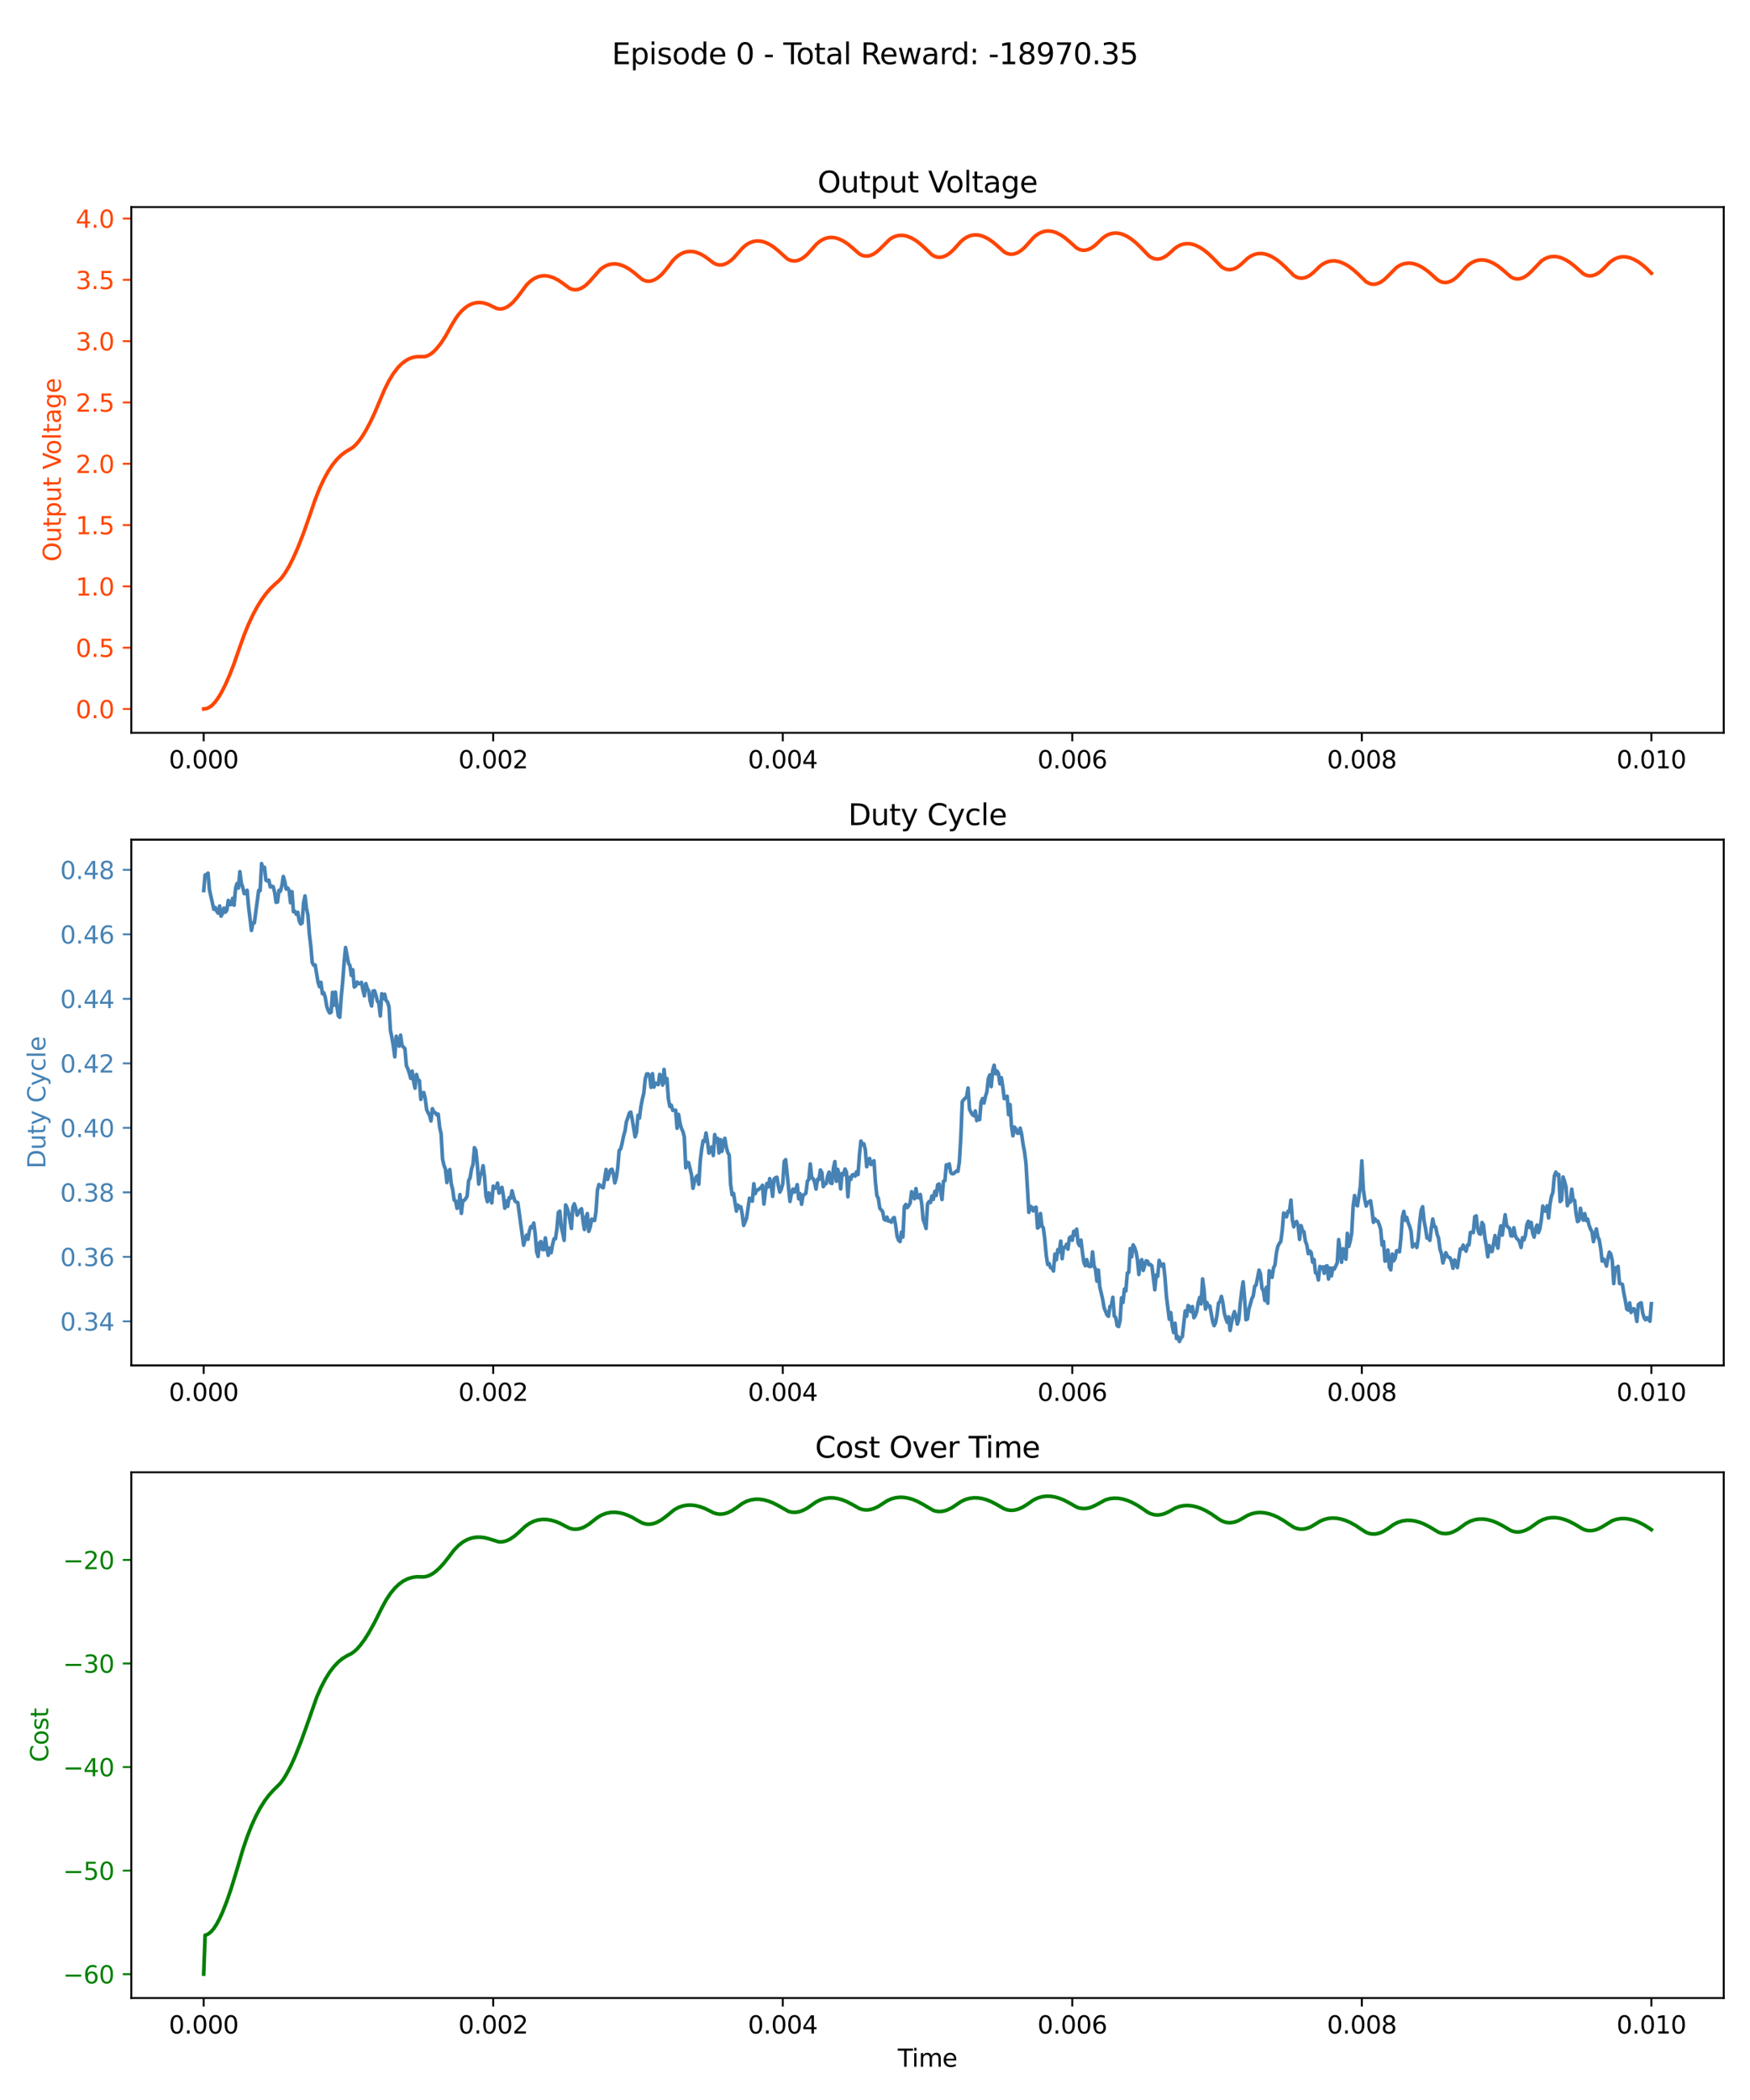 <?xml version="1.0" encoding="utf-8" standalone="no"?>
<!DOCTYPE svg PUBLIC "-//W3C//DTD SVG 1.1//EN"
  "http://www.w3.org/Graphics/SVG/1.1/DTD/svg11.dtd">
<svg xmlns:xlink="http://www.w3.org/1999/xlink" width="720pt" height="864pt" viewBox="0 0 720 864" xmlns="http://www.w3.org/2000/svg" version="1.1">
 <defs>
  <style type="text/css">*{stroke-linejoin: round; stroke-linecap: butt}</style>
 </defs>
 <g id="figure_1">
  <g id="patch_1">
   <path d="M 0 864 
L 720 864 
L 720 0 
L 0 0 
z
" style="fill: #ffffff"/>
  </g>
  <g id="axes_1">
   <g id="patch_2">
    <path d="M 54.02 301.507 
L 709.2 301.507 
L 709.2 85.2 
L 54.02 85.2 
z
" style="fill: #ffffff"/>
   </g>
   <g id="matplotlib.axis_1">
    <g id="xtick_1">
     <g id="line2d_1">
      <defs>
       <path id="mc26085917a" d="M 0 0 
L 0 3.5 
" style="stroke: #000000; stroke-width: 0.8"/>
      </defs>
      <g>
       <use xlink:href="#mc26085917a" x="83.801" y="301.507" style="stroke: #000000; stroke-width: 0.8"/>
      </g>
     </g>
     <g id="text_1">
      <!-- 0.000 -->
      <g transform="translate(69.487 316.105) scale(0.1 -0.1)">
       <defs>
        <path id="DejaVuSans-30" d="M 2034 4250 
Q 1547 4250 1301 3770 
Q 1056 3291 1056 2328 
Q 1056 1369 1301 889 
Q 1547 409 2034 409 
Q 2525 409 2770 889 
Q 3016 1369 3016 2328 
Q 3016 3291 2770 3770 
Q 2525 4250 2034 4250 
z
M 2034 4750 
Q 2819 4750 3233 4129 
Q 3647 3509 3647 2328 
Q 3647 1150 3233 529 
Q 2819 -91 2034 -91 
Q 1250 -91 836 529 
Q 422 1150 422 2328 
Q 422 3509 836 4129 
Q 1250 4750 2034 4750 
z
" transform="scale(0.016)"/>
        <path id="DejaVuSans-2e" d="M 684 794 
L 1344 794 
L 1344 0 
L 684 0 
L 684 794 
z
" transform="scale(0.016)"/>
       </defs>
       <use xlink:href="#DejaVuSans-30"/>
       <use xlink:href="#DejaVuSans-2e" x="63.623"/>
       <use xlink:href="#DejaVuSans-30" x="95.41"/>
       <use xlink:href="#DejaVuSans-30" x="159.033"/>
       <use xlink:href="#DejaVuSans-30" x="222.656"/>
      </g>
     </g>
    </g>
    <g id="xtick_2">
     <g id="line2d_2">
      <g>
       <use xlink:href="#mc26085917a" x="202.925" y="301.507" style="stroke: #000000; stroke-width: 0.8"/>
      </g>
     </g>
     <g id="text_2">
      <!-- 0.002 -->
      <g transform="translate(188.61 316.105) scale(0.1 -0.1)">
       <defs>
        <path id="DejaVuSans-32" d="M 1228 531 
L 3431 531 
L 3431 0 
L 469 0 
L 469 531 
Q 828 903 1448 1529 
Q 2069 2156 2228 2338 
Q 2531 2678 2651 2914 
Q 2772 3150 2772 3378 
Q 2772 3750 2511 3984 
Q 2250 4219 1831 4219 
Q 1534 4219 1204 4116 
Q 875 4013 500 3803 
L 500 4441 
Q 881 4594 1212 4672 
Q 1544 4750 1819 4750 
Q 2544 4750 2975 4387 
Q 3406 4025 3406 3419 
Q 3406 3131 3298 2873 
Q 3191 2616 2906 2266 
Q 2828 2175 2409 1742 
Q 1991 1309 1228 531 
z
" transform="scale(0.016)"/>
       </defs>
       <use xlink:href="#DejaVuSans-30"/>
       <use xlink:href="#DejaVuSans-2e" x="63.623"/>
       <use xlink:href="#DejaVuSans-30" x="95.41"/>
       <use xlink:href="#DejaVuSans-30" x="159.033"/>
       <use xlink:href="#DejaVuSans-32" x="222.656"/>
      </g>
     </g>
    </g>
    <g id="xtick_3">
     <g id="line2d_3">
      <g>
       <use xlink:href="#mc26085917a" x="322.048" y="301.507" style="stroke: #000000; stroke-width: 0.8"/>
      </g>
     </g>
     <g id="text_3">
      <!-- 0.004 -->
      <g transform="translate(307.734 316.105) scale(0.1 -0.1)">
       <defs>
        <path id="DejaVuSans-34" d="M 2419 4116 
L 825 1625 
L 2419 1625 
L 2419 4116 
z
M 2253 4666 
L 3047 4666 
L 3047 1625 
L 3713 1625 
L 3713 1100 
L 3047 1100 
L 3047 0 
L 2419 0 
L 2419 1100 
L 313 1100 
L 313 1709 
L 2253 4666 
z
" transform="scale(0.016)"/>
       </defs>
       <use xlink:href="#DejaVuSans-30"/>
       <use xlink:href="#DejaVuSans-2e" x="63.623"/>
       <use xlink:href="#DejaVuSans-30" x="95.41"/>
       <use xlink:href="#DejaVuSans-30" x="159.033"/>
       <use xlink:href="#DejaVuSans-34" x="222.656"/>
      </g>
     </g>
    </g>
    <g id="xtick_4">
     <g id="line2d_4">
      <g>
       <use xlink:href="#mc26085917a" x="441.172" y="301.507" style="stroke: #000000; stroke-width: 0.8"/>
      </g>
     </g>
     <g id="text_4">
      <!-- 0.006 -->
      <g transform="translate(426.858 316.105) scale(0.1 -0.1)">
       <defs>
        <path id="DejaVuSans-36" d="M 2113 2584 
Q 1688 2584 1439 2293 
Q 1191 2003 1191 1497 
Q 1191 994 1439 701 
Q 1688 409 2113 409 
Q 2538 409 2786 701 
Q 3034 994 3034 1497 
Q 3034 2003 2786 2293 
Q 2538 2584 2113 2584 
z
M 3366 4563 
L 3366 3988 
Q 3128 4100 2886 4159 
Q 2644 4219 2406 4219 
Q 1781 4219 1451 3797 
Q 1122 3375 1075 2522 
Q 1259 2794 1537 2939 
Q 1816 3084 2150 3084 
Q 2853 3084 3261 2657 
Q 3669 2231 3669 1497 
Q 3669 778 3244 343 
Q 2819 -91 2113 -91 
Q 1303 -91 875 529 
Q 447 1150 447 2328 
Q 447 3434 972 4092 
Q 1497 4750 2381 4750 
Q 2619 4750 2861 4703 
Q 3103 4656 3366 4563 
z
" transform="scale(0.016)"/>
       </defs>
       <use xlink:href="#DejaVuSans-30"/>
       <use xlink:href="#DejaVuSans-2e" x="63.623"/>
       <use xlink:href="#DejaVuSans-30" x="95.41"/>
       <use xlink:href="#DejaVuSans-30" x="159.033"/>
       <use xlink:href="#DejaVuSans-36" x="222.656"/>
      </g>
     </g>
    </g>
    <g id="xtick_5">
     <g id="line2d_5">
      <g>
       <use xlink:href="#mc26085917a" x="560.295" y="301.507" style="stroke: #000000; stroke-width: 0.8"/>
      </g>
     </g>
     <g id="text_5">
      <!-- 0.008 -->
      <g transform="translate(545.981 316.105) scale(0.1 -0.1)">
       <defs>
        <path id="DejaVuSans-38" d="M 2034 2216 
Q 1584 2216 1326 1975 
Q 1069 1734 1069 1313 
Q 1069 891 1326 650 
Q 1584 409 2034 409 
Q 2484 409 2743 651 
Q 3003 894 3003 1313 
Q 3003 1734 2745 1975 
Q 2488 2216 2034 2216 
z
M 1403 2484 
Q 997 2584 770 2862 
Q 544 3141 544 3541 
Q 544 4100 942 4425 
Q 1341 4750 2034 4750 
Q 2731 4750 3128 4425 
Q 3525 4100 3525 3541 
Q 3525 3141 3298 2862 
Q 3072 2584 2669 2484 
Q 3125 2378 3379 2068 
Q 3634 1759 3634 1313 
Q 3634 634 3220 271 
Q 2806 -91 2034 -91 
Q 1263 -91 848 271 
Q 434 634 434 1313 
Q 434 1759 690 2068 
Q 947 2378 1403 2484 
z
M 1172 3481 
Q 1172 3119 1398 2916 
Q 1625 2713 2034 2713 
Q 2441 2713 2670 2916 
Q 2900 3119 2900 3481 
Q 2900 3844 2670 4047 
Q 2441 4250 2034 4250 
Q 1625 4250 1398 4047 
Q 1172 3844 1172 3481 
z
" transform="scale(0.016)"/>
       </defs>
       <use xlink:href="#DejaVuSans-30"/>
       <use xlink:href="#DejaVuSans-2e" x="63.623"/>
       <use xlink:href="#DejaVuSans-30" x="95.41"/>
       <use xlink:href="#DejaVuSans-30" x="159.033"/>
       <use xlink:href="#DejaVuSans-38" x="222.656"/>
      </g>
     </g>
    </g>
    <g id="xtick_6">
     <g id="line2d_6">
      <g>
       <use xlink:href="#mc26085917a" x="679.419" y="301.507" style="stroke: #000000; stroke-width: 0.8"/>
      </g>
     </g>
     <g id="text_6">
      <!-- 0.010 -->
      <g transform="translate(665.105 316.105) scale(0.1 -0.1)">
       <defs>
        <path id="DejaVuSans-31" d="M 794 531 
L 1825 531 
L 1825 4091 
L 703 3866 
L 703 4441 
L 1819 4666 
L 2450 4666 
L 2450 531 
L 3481 531 
L 3481 0 
L 794 0 
L 794 531 
z
" transform="scale(0.016)"/>
       </defs>
       <use xlink:href="#DejaVuSans-30"/>
       <use xlink:href="#DejaVuSans-2e" x="63.623"/>
       <use xlink:href="#DejaVuSans-30" x="95.41"/>
       <use xlink:href="#DejaVuSans-31" x="159.033"/>
       <use xlink:href="#DejaVuSans-30" x="222.656"/>
      </g>
     </g>
    </g>
   </g>
   <g id="matplotlib.axis_2">
    <g id="ytick_1">
     <g id="line2d_7">
      <defs>
       <path id="m585a0edfb2" d="M 0 0 
L -3.5 0 
" style="stroke: #ff4500; stroke-width: 0.8"/>
      </defs>
      <g>
       <use xlink:href="#m585a0edfb2" x="54.02" y="291.693" style="fill: #ff4500; stroke: #ff4500; stroke-width: 0.8"/>
      </g>
     </g>
     <g id="text_7">
      <!-- 0.0 -->
      <g style="fill: #ff4500" transform="translate(31.117 295.492) scale(0.1 -0.1)">
       <use xlink:href="#DejaVuSans-30"/>
       <use xlink:href="#DejaVuSans-2e" x="63.623"/>
       <use xlink:href="#DejaVuSans-30" x="95.41"/>
      </g>
     </g>
    </g>
    <g id="ytick_2">
     <g id="line2d_8">
      <g>
       <use xlink:href="#m585a0edfb2" x="54.02" y="266.471" style="fill: #ff4500; stroke: #ff4500; stroke-width: 0.8"/>
      </g>
     </g>
     <g id="text_8">
      <!-- 0.5 -->
      <g style="fill: #ff4500" transform="translate(31.117 270.27) scale(0.1 -0.1)">
       <defs>
        <path id="DejaVuSans-35" d="M 691 4666 
L 3169 4666 
L 3169 4134 
L 1269 4134 
L 1269 2991 
Q 1406 3038 1543 3061 
Q 1681 3084 1819 3084 
Q 2600 3084 3056 2656 
Q 3513 2228 3513 1497 
Q 3513 744 3044 326 
Q 2575 -91 1722 -91 
Q 1428 -91 1123 -41 
Q 819 9 494 109 
L 494 744 
Q 775 591 1075 516 
Q 1375 441 1709 441 
Q 2250 441 2565 725 
Q 2881 1009 2881 1497 
Q 2881 1984 2565 2268 
Q 2250 2553 1709 2553 
Q 1456 2553 1204 2497 
Q 953 2441 691 2322 
L 691 4666 
z
" transform="scale(0.016)"/>
       </defs>
       <use xlink:href="#DejaVuSans-30"/>
       <use xlink:href="#DejaVuSans-2e" x="63.623"/>
       <use xlink:href="#DejaVuSans-35" x="95.41"/>
      </g>
     </g>
    </g>
    <g id="ytick_3">
     <g id="line2d_9">
      <g>
       <use xlink:href="#m585a0edfb2" x="54.02" y="241.249" style="fill: #ff4500; stroke: #ff4500; stroke-width: 0.8"/>
      </g>
     </g>
     <g id="text_9">
      <!-- 1.0 -->
      <g style="fill: #ff4500" transform="translate(31.117 245.048) scale(0.1 -0.1)">
       <use xlink:href="#DejaVuSans-31"/>
       <use xlink:href="#DejaVuSans-2e" x="63.623"/>
       <use xlink:href="#DejaVuSans-30" x="95.41"/>
      </g>
     </g>
    </g>
    <g id="ytick_4">
     <g id="line2d_10">
      <g>
       <use xlink:href="#m585a0edfb2" x="54.02" y="216.027" style="fill: #ff4500; stroke: #ff4500; stroke-width: 0.8"/>
      </g>
     </g>
     <g id="text_10">
      <!-- 1.5 -->
      <g style="fill: #ff4500" transform="translate(31.117 219.826) scale(0.1 -0.1)">
       <use xlink:href="#DejaVuSans-31"/>
       <use xlink:href="#DejaVuSans-2e" x="63.623"/>
       <use xlink:href="#DejaVuSans-35" x="95.41"/>
      </g>
     </g>
    </g>
    <g id="ytick_5">
     <g id="line2d_11">
      <g>
       <use xlink:href="#m585a0edfb2" x="54.02" y="190.805" style="fill: #ff4500; stroke: #ff4500; stroke-width: 0.8"/>
      </g>
     </g>
     <g id="text_11">
      <!-- 2.0 -->
      <g style="fill: #ff4500" transform="translate(31.117 194.605) scale(0.1 -0.1)">
       <use xlink:href="#DejaVuSans-32"/>
       <use xlink:href="#DejaVuSans-2e" x="63.623"/>
       <use xlink:href="#DejaVuSans-30" x="95.41"/>
      </g>
     </g>
    </g>
    <g id="ytick_6">
     <g id="line2d_12">
      <g>
       <use xlink:href="#m585a0edfb2" x="54.02" y="165.583" style="fill: #ff4500; stroke: #ff4500; stroke-width: 0.8"/>
      </g>
     </g>
     <g id="text_12">
      <!-- 2.5 -->
      <g style="fill: #ff4500" transform="translate(31.117 169.383) scale(0.1 -0.1)">
       <use xlink:href="#DejaVuSans-32"/>
       <use xlink:href="#DejaVuSans-2e" x="63.623"/>
       <use xlink:href="#DejaVuSans-35" x="95.41"/>
      </g>
     </g>
    </g>
    <g id="ytick_7">
     <g id="line2d_13">
      <g>
       <use xlink:href="#m585a0edfb2" x="54.02" y="140.362" style="fill: #ff4500; stroke: #ff4500; stroke-width: 0.8"/>
      </g>
     </g>
     <g id="text_13">
      <!-- 3.0 -->
      <g style="fill: #ff4500" transform="translate(31.117 144.161) scale(0.1 -0.1)">
       <defs>
        <path id="DejaVuSans-33" d="M 2597 2516 
Q 3050 2419 3304 2112 
Q 3559 1806 3559 1356 
Q 3559 666 3084 287 
Q 2609 -91 1734 -91 
Q 1441 -91 1130 -33 
Q 819 25 488 141 
L 488 750 
Q 750 597 1062 519 
Q 1375 441 1716 441 
Q 2309 441 2620 675 
Q 2931 909 2931 1356 
Q 2931 1769 2642 2001 
Q 2353 2234 1838 2234 
L 1294 2234 
L 1294 2753 
L 1863 2753 
Q 2328 2753 2575 2939 
Q 2822 3125 2822 3475 
Q 2822 3834 2567 4026 
Q 2313 4219 1838 4219 
Q 1578 4219 1281 4162 
Q 984 4106 628 3988 
L 628 4550 
Q 988 4650 1302 4700 
Q 1616 4750 1894 4750 
Q 2613 4750 3031 4423 
Q 3450 4097 3450 3541 
Q 3450 3153 3228 2886 
Q 3006 2619 2597 2516 
z
" transform="scale(0.016)"/>
       </defs>
       <use xlink:href="#DejaVuSans-33"/>
       <use xlink:href="#DejaVuSans-2e" x="63.623"/>
       <use xlink:href="#DejaVuSans-30" x="95.41"/>
      </g>
     </g>
    </g>
    <g id="ytick_8">
     <g id="line2d_14">
      <g>
       <use xlink:href="#m585a0edfb2" x="54.02" y="115.14" style="fill: #ff4500; stroke: #ff4500; stroke-width: 0.8"/>
      </g>
     </g>
     <g id="text_14">
      <!-- 3.5 -->
      <g style="fill: #ff4500" transform="translate(31.117 118.939) scale(0.1 -0.1)">
       <use xlink:href="#DejaVuSans-33"/>
       <use xlink:href="#DejaVuSans-2e" x="63.623"/>
       <use xlink:href="#DejaVuSans-35" x="95.41"/>
      </g>
     </g>
    </g>
    <g id="ytick_9">
     <g id="line2d_15">
      <g>
       <use xlink:href="#m585a0edfb2" x="54.02" y="89.918" style="fill: #ff4500; stroke: #ff4500; stroke-width: 0.8"/>
      </g>
     </g>
     <g id="text_15">
      <!-- 4.0 -->
      <g style="fill: #ff4500" transform="translate(31.117 93.717) scale(0.1 -0.1)">
       <use xlink:href="#DejaVuSans-34"/>
       <use xlink:href="#DejaVuSans-2e" x="63.623"/>
       <use xlink:href="#DejaVuSans-30" x="95.41"/>
      </g>
     </g>
    </g>
    <g id="text_16">
     <!-- Output Voltage -->
     <g style="fill: #ff4500" transform="translate(25.037 231.067) rotate(-90) scale(0.1 -0.1)">
      <defs>
       <path id="DejaVuSans-4f" d="M 2522 4238 
Q 1834 4238 1429 3725 
Q 1025 3213 1025 2328 
Q 1025 1447 1429 934 
Q 1834 422 2522 422 
Q 3209 422 3611 934 
Q 4013 1447 4013 2328 
Q 4013 3213 3611 3725 
Q 3209 4238 2522 4238 
z
M 2522 4750 
Q 3503 4750 4090 4092 
Q 4678 3434 4678 2328 
Q 4678 1225 4090 567 
Q 3503 -91 2522 -91 
Q 1538 -91 948 565 
Q 359 1222 359 2328 
Q 359 3434 948 4092 
Q 1538 4750 2522 4750 
z
" transform="scale(0.016)"/>
       <path id="DejaVuSans-75" d="M 544 1381 
L 544 3500 
L 1119 3500 
L 1119 1403 
Q 1119 906 1312 657 
Q 1506 409 1894 409 
Q 2359 409 2629 706 
Q 2900 1003 2900 1516 
L 2900 3500 
L 3475 3500 
L 3475 0 
L 2900 0 
L 2900 538 
Q 2691 219 2414 64 
Q 2138 -91 1772 -91 
Q 1169 -91 856 284 
Q 544 659 544 1381 
z
M 1991 3584 
L 1991 3584 
z
" transform="scale(0.016)"/>
       <path id="DejaVuSans-74" d="M 1172 4494 
L 1172 3500 
L 2356 3500 
L 2356 3053 
L 1172 3053 
L 1172 1153 
Q 1172 725 1289 603 
Q 1406 481 1766 481 
L 2356 481 
L 2356 0 
L 1766 0 
Q 1100 0 847 248 
Q 594 497 594 1153 
L 594 3053 
L 172 3053 
L 172 3500 
L 594 3500 
L 594 4494 
L 1172 4494 
z
" transform="scale(0.016)"/>
       <path id="DejaVuSans-70" d="M 1159 525 
L 1159 -1331 
L 581 -1331 
L 581 3500 
L 1159 3500 
L 1159 2969 
Q 1341 3281 1617 3432 
Q 1894 3584 2278 3584 
Q 2916 3584 3314 3078 
Q 3713 2572 3713 1747 
Q 3713 922 3314 415 
Q 2916 -91 2278 -91 
Q 1894 -91 1617 61 
Q 1341 213 1159 525 
z
M 3116 1747 
Q 3116 2381 2855 2742 
Q 2594 3103 2138 3103 
Q 1681 3103 1420 2742 
Q 1159 2381 1159 1747 
Q 1159 1113 1420 752 
Q 1681 391 2138 391 
Q 2594 391 2855 752 
Q 3116 1113 3116 1747 
z
" transform="scale(0.016)"/>
       <path id="DejaVuSans-20" transform="scale(0.016)"/>
       <path id="DejaVuSans-56" d="M 1831 0 
L 50 4666 
L 709 4666 
L 2188 738 
L 3669 4666 
L 4325 4666 
L 2547 0 
L 1831 0 
z
" transform="scale(0.016)"/>
       <path id="DejaVuSans-6f" d="M 1959 3097 
Q 1497 3097 1228 2736 
Q 959 2375 959 1747 
Q 959 1119 1226 758 
Q 1494 397 1959 397 
Q 2419 397 2687 759 
Q 2956 1122 2956 1747 
Q 2956 2369 2687 2733 
Q 2419 3097 1959 3097 
z
M 1959 3584 
Q 2709 3584 3137 3096 
Q 3566 2609 3566 1747 
Q 3566 888 3137 398 
Q 2709 -91 1959 -91 
Q 1206 -91 779 398 
Q 353 888 353 1747 
Q 353 2609 779 3096 
Q 1206 3584 1959 3584 
z
" transform="scale(0.016)"/>
       <path id="DejaVuSans-6c" d="M 603 4863 
L 1178 4863 
L 1178 0 
L 603 0 
L 603 4863 
z
" transform="scale(0.016)"/>
       <path id="DejaVuSans-61" d="M 2194 1759 
Q 1497 1759 1228 1600 
Q 959 1441 959 1056 
Q 959 750 1161 570 
Q 1363 391 1709 391 
Q 2188 391 2477 730 
Q 2766 1069 2766 1631 
L 2766 1759 
L 2194 1759 
z
M 3341 1997 
L 3341 0 
L 2766 0 
L 2766 531 
Q 2569 213 2275 61 
Q 1981 -91 1556 -91 
Q 1019 -91 701 211 
Q 384 513 384 1019 
Q 384 1609 779 1909 
Q 1175 2209 1959 2209 
L 2766 2209 
L 2766 2266 
Q 2766 2663 2505 2880 
Q 2244 3097 1772 3097 
Q 1472 3097 1187 3025 
Q 903 2953 641 2809 
L 641 3341 
Q 956 3463 1253 3523 
Q 1550 3584 1831 3584 
Q 2591 3584 2966 3190 
Q 3341 2797 3341 1997 
z
" transform="scale(0.016)"/>
       <path id="DejaVuSans-67" d="M 2906 1791 
Q 2906 2416 2648 2759 
Q 2391 3103 1925 3103 
Q 1463 3103 1205 2759 
Q 947 2416 947 1791 
Q 947 1169 1205 825 
Q 1463 481 1925 481 
Q 2391 481 2648 825 
Q 2906 1169 2906 1791 
z
M 3481 434 
Q 3481 -459 3084 -895 
Q 2688 -1331 1869 -1331 
Q 1566 -1331 1297 -1286 
Q 1028 -1241 775 -1147 
L 775 -588 
Q 1028 -725 1275 -790 
Q 1522 -856 1778 -856 
Q 2344 -856 2625 -561 
Q 2906 -266 2906 331 
L 2906 616 
Q 2728 306 2450 153 
Q 2172 0 1784 0 
Q 1141 0 747 490 
Q 353 981 353 1791 
Q 353 2603 747 3093 
Q 1141 3584 1784 3584 
Q 2172 3584 2450 3431 
Q 2728 3278 2906 2969 
L 2906 3500 
L 3481 3500 
L 3481 434 
z
" transform="scale(0.016)"/>
       <path id="DejaVuSans-65" d="M 3597 1894 
L 3597 1613 
L 953 1613 
Q 991 1019 1311 708 
Q 1631 397 2203 397 
Q 2534 397 2845 478 
Q 3156 559 3463 722 
L 3463 178 
Q 3153 47 2828 -22 
Q 2503 -91 2169 -91 
Q 1331 -91 842 396 
Q 353 884 353 1716 
Q 353 2575 817 3079 
Q 1281 3584 2069 3584 
Q 2775 3584 3186 3129 
Q 3597 2675 3597 1894 
z
M 3022 2063 
Q 3016 2534 2758 2815 
Q 2500 3097 2075 3097 
Q 1594 3097 1305 2825 
Q 1016 2553 972 2059 
L 3022 2063 
z
" transform="scale(0.016)"/>
      </defs>
      <use xlink:href="#DejaVuSans-4f"/>
      <use xlink:href="#DejaVuSans-75" x="78.711"/>
      <use xlink:href="#DejaVuSans-74" x="142.09"/>
      <use xlink:href="#DejaVuSans-70" x="181.299"/>
      <use xlink:href="#DejaVuSans-75" x="244.775"/>
      <use xlink:href="#DejaVuSans-74" x="308.154"/>
      <use xlink:href="#DejaVuSans-20" x="347.363"/>
      <use xlink:href="#DejaVuSans-56" x="379.15"/>
      <use xlink:href="#DejaVuSans-6f" x="439.809"/>
      <use xlink:href="#DejaVuSans-6c" x="500.99"/>
      <use xlink:href="#DejaVuSans-74" x="528.773"/>
      <use xlink:href="#DejaVuSans-61" x="567.982"/>
      <use xlink:href="#DejaVuSans-67" x="629.262"/>
      <use xlink:href="#DejaVuSans-65" x="692.738"/>
     </g>
    </g>
   </g>
   <g id="line2d_16">
    <path d="M 83.801 291.675 
L 84.992 291.513 
L 86.183 290.985 
L 87.375 290.062 
L 88.566 288.77 
L 89.757 287.135 
L 90.948 285.179 
L 92.735 281.693 
L 94.522 277.605 
L 96.309 272.981 
L 98.691 266.127 
L 100.478 261.153 
L 102.265 256.774 
L 104.052 252.94 
L 105.839 249.607 
L 107.626 246.732 
L 109.412 244.277 
L 111.199 242.206 
L 112.986 240.487 
L 114.773 238.922 
L 115.964 237.586 
L 117.156 235.949 
L 118.942 232.973 
L 120.729 229.431 
L 122.516 225.382 
L 124.899 219.29 
L 127.281 212.513 
L 129.664 205.553 
L 131.45 201.043 
L 133.237 197.186 
L 135.024 193.928 
L 136.811 191.216 
L 138.598 189.004 
L 140.385 187.247 
L 142.171 185.905 
L 145.15 184.099 
L 146.341 183.011 
L 147.532 181.647 
L 148.723 180.027 
L 150.51 177.156 
L 152.297 173.803 
L 154.084 170.021 
L 156.466 164.392 
L 158.253 160.18 
L 160.04 156.617 
L 161.827 153.694 
L 163.614 151.354 
L 164.805 150.093 
L 165.996 149.054 
L 167.187 148.224 
L 168.379 147.589 
L 169.57 147.138 
L 170.761 146.86 
L 171.952 146.743 
L 174.93 146.695 
L 176.122 146.282 
L 177.313 145.58 
L 178.504 144.606 
L 179.695 143.379 
L 181.482 141.103 
L 183.269 138.351 
L 185.652 134.076 
L 187.438 131.084 
L 188.63 129.443 
L 189.821 128.064 
L 191.012 126.932 
L 192.203 126.032 
L 193.395 125.349 
L 194.586 124.87 
L 195.777 124.583 
L 196.968 124.475 
L 198.16 124.534 
L 199.351 124.75 
L 201.138 125.346 
L 202.925 126.24 
L 204.116 126.819 
L 205.307 127.109 
L 206.498 127.078 
L 207.689 126.747 
L 208.881 126.136 
L 210.072 125.262 
L 211.263 124.145 
L 213.05 122.047 
L 216.624 117.249 
L 217.815 116.053 
L 219.006 115.101 
L 220.197 114.379 
L 221.389 113.872 
L 222.58 113.566 
L 223.771 113.449 
L 224.962 113.509 
L 226.154 113.734 
L 227.941 114.359 
L 229.727 115.296 
L 231.514 116.516 
L 234.492 118.702 
L 235.684 119.123 
L 236.875 119.22 
L 238.066 119.016 
L 239.257 118.529 
L 240.448 117.778 
L 241.64 116.78 
L 242.831 115.553 
L 247 110.843 
L 248.192 109.957 
L 249.383 109.301 
L 250.574 108.859 
L 251.765 108.618 
L 252.956 108.566 
L 254.148 108.69 
L 255.339 108.98 
L 257.126 109.699 
L 258.913 110.731 
L 260.7 112.044 
L 264.273 115.002 
L 265.464 115.526 
L 266.656 115.723 
L 267.847 115.615 
L 269.038 115.22 
L 270.229 114.558 
L 271.421 113.646 
L 272.612 112.502 
L 274.399 110.383 
L 276.781 107.277 
L 277.972 106.052 
L 279.164 105.081 
L 280.355 104.349 
L 281.546 103.84 
L 282.737 103.54 
L 283.929 103.437 
L 285.12 103.518 
L 286.311 103.77 
L 288.098 104.445 
L 289.885 105.447 
L 291.672 106.741 
L 293.459 108.131 
L 294.65 108.734 
L 295.841 109.011 
L 297.032 108.982 
L 298.223 108.667 
L 299.415 108.084 
L 300.606 107.252 
L 301.797 106.186 
L 303.584 104.186 
L 305.371 102.138 
L 306.562 101.074 
L 307.753 100.257 
L 308.945 99.672 
L 310.136 99.305 
L 311.327 99.142 
L 312.518 99.169 
L 313.71 99.375 
L 314.901 99.748 
L 316.688 100.596 
L 318.474 101.76 
L 320.261 103.208 
L 323.835 106.442 
L 325.026 107.06 
L 326.218 107.351 
L 327.409 107.337 
L 328.6 107.037 
L 329.791 106.47 
L 330.982 105.653 
L 332.174 104.604 
L 333.961 102.628 
L 335.747 100.605 
L 336.939 99.557 
L 338.13 98.757 
L 339.321 98.189 
L 340.512 97.839 
L 341.704 97.693 
L 342.895 97.737 
L 344.086 97.96 
L 345.277 98.35 
L 347.064 99.223 
L 348.851 100.413 
L 350.638 101.885 
L 353.616 104.495 
L 354.807 105.085 
L 355.998 105.353 
L 357.19 105.317 
L 358.381 104.999 
L 359.572 104.417 
L 360.763 103.587 
L 361.955 102.528 
L 366.124 98.398 
L 367.315 97.675 
L 368.506 97.181 
L 369.698 96.901 
L 370.889 96.821 
L 372.08 96.928 
L 373.271 97.21 
L 375.058 97.937 
L 376.845 98.995 
L 378.632 100.352 
L 380.419 101.977 
L 383.397 104.808 
L 384.588 105.476 
L 385.779 105.816 
L 386.971 105.849 
L 388.162 105.594 
L 389.353 105.07 
L 390.544 104.295 
L 391.736 103.285 
L 392.927 102.058 
L 395.309 99.397 
L 396.5 98.383 
L 397.692 97.616 
L 398.883 97.08 
L 400.074 96.76 
L 401.265 96.643 
L 402.457 96.715 
L 403.648 96.965 
L 404.839 97.381 
L 406.626 98.292 
L 408.413 99.517 
L 410.2 101.024 
L 413.178 103.686 
L 414.369 104.296 
L 415.56 104.582 
L 416.751 104.565 
L 417.943 104.265 
L 419.134 103.699 
L 420.325 102.887 
L 421.516 101.843 
L 423.303 99.879 
L 425.09 97.872 
L 426.281 96.836 
L 427.473 96.049 
L 428.664 95.496 
L 429.855 95.162 
L 431.046 95.032 
L 432.238 95.094 
L 433.429 95.336 
L 434.62 95.746 
L 436.407 96.65 
L 438.194 97.871 
L 439.981 99.378 
L 442.959 102.046 
L 444.15 102.66 
L 445.341 102.951 
L 446.532 102.941 
L 447.724 102.647 
L 448.915 102.09 
L 450.106 101.286 
L 451.297 100.252 
L 453.68 97.945 
L 454.871 97.093 
L 456.062 96.478 
L 457.254 96.086 
L 458.445 95.901 
L 459.636 95.911 
L 460.827 96.103 
L 462.018 96.465 
L 463.805 97.304 
L 465.592 98.464 
L 467.379 99.915 
L 469.166 101.625 
L 472.74 105.319 
L 473.931 106.072 
L 475.122 106.491 
L 476.313 106.597 
L 477.505 106.41 
L 478.696 105.95 
L 479.887 105.233 
L 481.078 104.277 
L 483.461 102.103 
L 484.652 101.307 
L 485.843 100.741 
L 487.034 100.391 
L 488.226 100.242 
L 489.417 100.283 
L 490.608 100.5 
L 491.799 100.882 
L 493.586 101.742 
L 495.373 102.914 
L 497.16 104.368 
L 498.947 106.073 
L 502.52 109.736 
L 503.712 110.474 
L 504.903 110.875 
L 506.094 110.961 
L 507.285 110.752 
L 508.477 110.267 
L 509.668 109.524 
L 510.859 108.541 
L 513.242 106.307 
L 514.433 105.479 
L 515.624 104.88 
L 516.815 104.495 
L 518.007 104.312 
L 519.198 104.316 
L 520.389 104.497 
L 521.58 104.842 
L 523.367 105.644 
L 525.154 106.758 
L 526.941 108.152 
L 528.728 109.796 
L 532.301 113.337 
L 533.493 114.034 
L 534.684 114.393 
L 535.875 114.438 
L 537.066 114.187 
L 538.258 113.661 
L 539.449 112.877 
L 540.64 111.852 
L 543.023 109.536 
L 544.214 108.667 
L 545.405 108.028 
L 546.596 107.602 
L 547.787 107.379 
L 548.979 107.343 
L 550.17 107.484 
L 551.361 107.789 
L 553.148 108.532 
L 554.935 109.588 
L 556.722 110.924 
L 558.509 112.512 
L 562.082 115.941 
L 563.274 116.602 
L 564.465 116.925 
L 565.656 116.934 
L 566.847 116.648 
L 568.038 116.087 
L 569.23 115.268 
L 570.421 114.21 
L 574.59 110.014 
L 575.782 109.257 
L 576.973 108.721 
L 578.164 108.392 
L 579.355 108.258 
L 580.546 108.305 
L 581.738 108.523 
L 583.525 109.144 
L 585.311 110.088 
L 587.098 111.322 
L 588.885 112.818 
L 591.268 115.001 
L 592.459 115.748 
L 593.65 116.152 
L 594.841 116.237 
L 596.033 116.024 
L 597.224 115.53 
L 598.415 114.775 
L 599.606 113.777 
L 600.797 112.551 
L 603.18 109.87 
L 604.371 108.835 
L 605.562 108.04 
L 606.754 107.469 
L 607.945 107.109 
L 609.136 106.947 
L 610.327 106.969 
L 611.519 107.164 
L 612.71 107.521 
L 614.497 108.335 
L 616.284 109.455 
L 618.07 110.85 
L 621.644 113.955 
L 622.835 114.524 
L 624.027 114.764 
L 625.218 114.696 
L 626.409 114.34 
L 627.6 113.714 
L 628.792 112.838 
L 629.983 111.727 
L 634.152 107.388 
L 635.343 106.6 
L 636.535 106.037 
L 637.726 105.685 
L 638.917 105.532 
L 640.108 105.563 
L 641.3 105.768 
L 642.491 106.134 
L 644.278 106.965 
L 646.064 108.102 
L 647.851 109.514 
L 651.425 112.657 
L 652.616 113.238 
L 653.808 113.491 
L 654.999 113.436 
L 656.19 113.093 
L 657.381 112.481 
L 658.572 111.618 
L 659.764 110.52 
L 662.146 108.075 
L 663.337 107.15 
L 664.529 106.458 
L 665.72 105.986 
L 666.911 105.719 
L 668.102 105.644 
L 669.294 105.749 
L 670.485 106.023 
L 672.272 106.726 
L 674.059 107.747 
L 675.845 109.056 
L 677.632 110.622 
L 679.419 112.418 
L 679.419 112.418 
" clip-path="url(#p075efffe99)" style="fill: none; stroke: #ff4500; stroke-width: 1.5; stroke-linecap: square"/>
   </g>
   <g id="patch_3">
    <path d="M 54.02 301.507 
L 54.02 85.2 
" style="fill: none; stroke: #000000; stroke-width: 0.8; stroke-linejoin: miter; stroke-linecap: square"/>
   </g>
   <g id="patch_4">
    <path d="M 709.2 301.507 
L 709.2 85.2 
" style="fill: none; stroke: #000000; stroke-width: 0.8; stroke-linejoin: miter; stroke-linecap: square"/>
   </g>
   <g id="patch_5">
    <path d="M 54.02 301.507 
L 709.2 301.507 
" style="fill: none; stroke: #000000; stroke-width: 0.8; stroke-linejoin: miter; stroke-linecap: square"/>
   </g>
   <g id="patch_6">
    <path d="M 54.02 85.2 
L 709.2 85.2 
" style="fill: none; stroke: #000000; stroke-width: 0.8; stroke-linejoin: miter; stroke-linecap: square"/>
   </g>
   <g id="text_17">
    <!-- Output Voltage -->
    <g transform="translate(336.354 79.2) scale(0.12 -0.12)">
     <use xlink:href="#DejaVuSans-4f"/>
     <use xlink:href="#DejaVuSans-75" x="78.711"/>
     <use xlink:href="#DejaVuSans-74" x="142.09"/>
     <use xlink:href="#DejaVuSans-70" x="181.299"/>
     <use xlink:href="#DejaVuSans-75" x="244.775"/>
     <use xlink:href="#DejaVuSans-74" x="308.154"/>
     <use xlink:href="#DejaVuSans-20" x="347.363"/>
     <use xlink:href="#DejaVuSans-56" x="379.15"/>
     <use xlink:href="#DejaVuSans-6f" x="439.809"/>
     <use xlink:href="#DejaVuSans-6c" x="500.99"/>
     <use xlink:href="#DejaVuSans-74" x="528.773"/>
     <use xlink:href="#DejaVuSans-61" x="567.982"/>
     <use xlink:href="#DejaVuSans-67" x="629.262"/>
     <use xlink:href="#DejaVuSans-65" x="692.738"/>
    </g>
   </g>
  </g>
  <g id="axes_2">
   <g id="patch_7">
    <path d="M 54.02 561.773 
L 709.2 561.773 
L 709.2 345.467 
L 54.02 345.467 
z
" style="fill: #ffffff"/>
   </g>
   <g id="matplotlib.axis_3">
    <g id="xtick_7">
     <g id="line2d_17">
      <g>
       <use xlink:href="#mc26085917a" x="83.801" y="561.773" style="stroke: #000000; stroke-width: 0.8"/>
      </g>
     </g>
     <g id="text_18">
      <!-- 0.000 -->
      <g transform="translate(69.487 576.372) scale(0.1 -0.1)">
       <use xlink:href="#DejaVuSans-30"/>
       <use xlink:href="#DejaVuSans-2e" x="63.623"/>
       <use xlink:href="#DejaVuSans-30" x="95.41"/>
       <use xlink:href="#DejaVuSans-30" x="159.033"/>
       <use xlink:href="#DejaVuSans-30" x="222.656"/>
      </g>
     </g>
    </g>
    <g id="xtick_8">
     <g id="line2d_18">
      <g>
       <use xlink:href="#mc26085917a" x="202.925" y="561.773" style="stroke: #000000; stroke-width: 0.8"/>
      </g>
     </g>
     <g id="text_19">
      <!-- 0.002 -->
      <g transform="translate(188.61 576.372) scale(0.1 -0.1)">
       <use xlink:href="#DejaVuSans-30"/>
       <use xlink:href="#DejaVuSans-2e" x="63.623"/>
       <use xlink:href="#DejaVuSans-30" x="95.41"/>
       <use xlink:href="#DejaVuSans-30" x="159.033"/>
       <use xlink:href="#DejaVuSans-32" x="222.656"/>
      </g>
     </g>
    </g>
    <g id="xtick_9">
     <g id="line2d_19">
      <g>
       <use xlink:href="#mc26085917a" x="322.048" y="561.773" style="stroke: #000000; stroke-width: 0.8"/>
      </g>
     </g>
     <g id="text_20">
      <!-- 0.004 -->
      <g transform="translate(307.734 576.372) scale(0.1 -0.1)">
       <use xlink:href="#DejaVuSans-30"/>
       <use xlink:href="#DejaVuSans-2e" x="63.623"/>
       <use xlink:href="#DejaVuSans-30" x="95.41"/>
       <use xlink:href="#DejaVuSans-30" x="159.033"/>
       <use xlink:href="#DejaVuSans-34" x="222.656"/>
      </g>
     </g>
    </g>
    <g id="xtick_10">
     <g id="line2d_20">
      <g>
       <use xlink:href="#mc26085917a" x="441.172" y="561.773" style="stroke: #000000; stroke-width: 0.8"/>
      </g>
     </g>
     <g id="text_21">
      <!-- 0.006 -->
      <g transform="translate(426.858 576.372) scale(0.1 -0.1)">
       <use xlink:href="#DejaVuSans-30"/>
       <use xlink:href="#DejaVuSans-2e" x="63.623"/>
       <use xlink:href="#DejaVuSans-30" x="95.41"/>
       <use xlink:href="#DejaVuSans-30" x="159.033"/>
       <use xlink:href="#DejaVuSans-36" x="222.656"/>
      </g>
     </g>
    </g>
    <g id="xtick_11">
     <g id="line2d_21">
      <g>
       <use xlink:href="#mc26085917a" x="560.295" y="561.773" style="stroke: #000000; stroke-width: 0.8"/>
      </g>
     </g>
     <g id="text_22">
      <!-- 0.008 -->
      <g transform="translate(545.981 576.372) scale(0.1 -0.1)">
       <use xlink:href="#DejaVuSans-30"/>
       <use xlink:href="#DejaVuSans-2e" x="63.623"/>
       <use xlink:href="#DejaVuSans-30" x="95.41"/>
       <use xlink:href="#DejaVuSans-30" x="159.033"/>
       <use xlink:href="#DejaVuSans-38" x="222.656"/>
      </g>
     </g>
    </g>
    <g id="xtick_12">
     <g id="line2d_22">
      <g>
       <use xlink:href="#mc26085917a" x="679.419" y="561.773" style="stroke: #000000; stroke-width: 0.8"/>
      </g>
     </g>
     <g id="text_23">
      <!-- 0.010 -->
      <g transform="translate(665.105 576.372) scale(0.1 -0.1)">
       <use xlink:href="#DejaVuSans-30"/>
       <use xlink:href="#DejaVuSans-2e" x="63.623"/>
       <use xlink:href="#DejaVuSans-30" x="95.41"/>
       <use xlink:href="#DejaVuSans-31" x="159.033"/>
       <use xlink:href="#DejaVuSans-30" x="222.656"/>
      </g>
     </g>
    </g>
   </g>
   <g id="matplotlib.axis_4">
    <g id="ytick_10">
     <g id="line2d_23">
      <defs>
       <path id="ma13183d81c" d="M 0 0 
L -3.5 0 
" style="stroke: #4682b4; stroke-width: 0.8"/>
      </defs>
      <g>
       <use xlink:href="#ma13183d81c" x="54.02" y="543.64" style="fill: #4682b4; stroke: #4682b4; stroke-width: 0.8"/>
      </g>
     </g>
     <g id="text_24">
      <!-- 0.34 -->
      <g style="fill: #4682b4" transform="translate(24.754 547.439) scale(0.1 -0.1)">
       <use xlink:href="#DejaVuSans-30"/>
       <use xlink:href="#DejaVuSans-2e" x="63.623"/>
       <use xlink:href="#DejaVuSans-33" x="95.41"/>
       <use xlink:href="#DejaVuSans-34" x="159.033"/>
      </g>
     </g>
    </g>
    <g id="ytick_11">
     <g id="line2d_24">
      <g>
       <use xlink:href="#ma13183d81c" x="54.02" y="517.102" style="fill: #4682b4; stroke: #4682b4; stroke-width: 0.8"/>
      </g>
     </g>
     <g id="text_25">
      <!-- 0.36 -->
      <g style="fill: #4682b4" transform="translate(24.754 520.901) scale(0.1 -0.1)">
       <use xlink:href="#DejaVuSans-30"/>
       <use xlink:href="#DejaVuSans-2e" x="63.623"/>
       <use xlink:href="#DejaVuSans-33" x="95.41"/>
       <use xlink:href="#DejaVuSans-36" x="159.033"/>
      </g>
     </g>
    </g>
    <g id="ytick_12">
     <g id="line2d_25">
      <g>
       <use xlink:href="#ma13183d81c" x="54.02" y="490.565" style="fill: #4682b4; stroke: #4682b4; stroke-width: 0.8"/>
      </g>
     </g>
     <g id="text_26">
      <!-- 0.38 -->
      <g style="fill: #4682b4" transform="translate(24.754 494.364) scale(0.1 -0.1)">
       <use xlink:href="#DejaVuSans-30"/>
       <use xlink:href="#DejaVuSans-2e" x="63.623"/>
       <use xlink:href="#DejaVuSans-33" x="95.41"/>
       <use xlink:href="#DejaVuSans-38" x="159.033"/>
      </g>
     </g>
    </g>
    <g id="ytick_13">
     <g id="line2d_26">
      <g>
       <use xlink:href="#ma13183d81c" x="54.02" y="464.027" style="fill: #4682b4; stroke: #4682b4; stroke-width: 0.8"/>
      </g>
     </g>
     <g id="text_27">
      <!-- 0.40 -->
      <g style="fill: #4682b4" transform="translate(24.754 467.826) scale(0.1 -0.1)">
       <use xlink:href="#DejaVuSans-30"/>
       <use xlink:href="#DejaVuSans-2e" x="63.623"/>
       <use xlink:href="#DejaVuSans-34" x="95.41"/>
       <use xlink:href="#DejaVuSans-30" x="159.033"/>
      </g>
     </g>
    </g>
    <g id="ytick_14">
     <g id="line2d_27">
      <g>
       <use xlink:href="#ma13183d81c" x="54.02" y="437.489" style="fill: #4682b4; stroke: #4682b4; stroke-width: 0.8"/>
      </g>
     </g>
     <g id="text_28">
      <!-- 0.42 -->
      <g style="fill: #4682b4" transform="translate(24.754 441.289) scale(0.1 -0.1)">
       <use xlink:href="#DejaVuSans-30"/>
       <use xlink:href="#DejaVuSans-2e" x="63.623"/>
       <use xlink:href="#DejaVuSans-34" x="95.41"/>
       <use xlink:href="#DejaVuSans-32" x="159.033"/>
      </g>
     </g>
    </g>
    <g id="ytick_15">
     <g id="line2d_28">
      <g>
       <use xlink:href="#ma13183d81c" x="54.02" y="410.952" style="fill: #4682b4; stroke: #4682b4; stroke-width: 0.8"/>
      </g>
     </g>
     <g id="text_29">
      <!-- 0.44 -->
      <g style="fill: #4682b4" transform="translate(24.754 414.751) scale(0.1 -0.1)">
       <use xlink:href="#DejaVuSans-30"/>
       <use xlink:href="#DejaVuSans-2e" x="63.623"/>
       <use xlink:href="#DejaVuSans-34" x="95.41"/>
       <use xlink:href="#DejaVuSans-34" x="159.033"/>
      </g>
     </g>
    </g>
    <g id="ytick_16">
     <g id="line2d_29">
      <g>
       <use xlink:href="#ma13183d81c" x="54.02" y="384.414" style="fill: #4682b4; stroke: #4682b4; stroke-width: 0.8"/>
      </g>
     </g>
     <g id="text_30">
      <!-- 0.46 -->
      <g style="fill: #4682b4" transform="translate(24.754 388.213) scale(0.1 -0.1)">
       <use xlink:href="#DejaVuSans-30"/>
       <use xlink:href="#DejaVuSans-2e" x="63.623"/>
       <use xlink:href="#DejaVuSans-34" x="95.41"/>
       <use xlink:href="#DejaVuSans-36" x="159.033"/>
      </g>
     </g>
    </g>
    <g id="ytick_17">
     <g id="line2d_30">
      <g>
       <use xlink:href="#ma13183d81c" x="54.02" y="357.877" style="fill: #4682b4; stroke: #4682b4; stroke-width: 0.8"/>
      </g>
     </g>
     <g id="text_31">
      <!-- 0.48 -->
      <g style="fill: #4682b4" transform="translate(24.754 361.676) scale(0.1 -0.1)">
       <use xlink:href="#DejaVuSans-30"/>
       <use xlink:href="#DejaVuSans-2e" x="63.623"/>
       <use xlink:href="#DejaVuSans-34" x="95.41"/>
       <use xlink:href="#DejaVuSans-38" x="159.033"/>
      </g>
     </g>
    </g>
    <g id="text_32">
     <!-- Duty Cycle -->
     <g style="fill: #4682b4" transform="translate(18.675 480.813) rotate(-90) scale(0.1 -0.1)">
      <defs>
       <path id="DejaVuSans-44" d="M 1259 4147 
L 1259 519 
L 2022 519 
Q 2988 519 3436 956 
Q 3884 1394 3884 2338 
Q 3884 3275 3436 3711 
Q 2988 4147 2022 4147 
L 1259 4147 
z
M 628 4666 
L 1925 4666 
Q 3281 4666 3915 4102 
Q 4550 3538 4550 2338 
Q 4550 1131 3912 565 
Q 3275 0 1925 0 
L 628 0 
L 628 4666 
z
" transform="scale(0.016)"/>
       <path id="DejaVuSans-79" d="M 2059 -325 
Q 1816 -950 1584 -1140 
Q 1353 -1331 966 -1331 
L 506 -1331 
L 506 -850 
L 844 -850 
Q 1081 -850 1212 -737 
Q 1344 -625 1503 -206 
L 1606 56 
L 191 3500 
L 800 3500 
L 1894 763 
L 2988 3500 
L 3597 3500 
L 2059 -325 
z
" transform="scale(0.016)"/>
       <path id="DejaVuSans-43" d="M 4122 4306 
L 4122 3641 
Q 3803 3938 3442 4084 
Q 3081 4231 2675 4231 
Q 1875 4231 1450 3742 
Q 1025 3253 1025 2328 
Q 1025 1406 1450 917 
Q 1875 428 2675 428 
Q 3081 428 3442 575 
Q 3803 722 4122 1019 
L 4122 359 
Q 3791 134 3420 21 
Q 3050 -91 2638 -91 
Q 1578 -91 968 557 
Q 359 1206 359 2328 
Q 359 3453 968 4101 
Q 1578 4750 2638 4750 
Q 3056 4750 3426 4639 
Q 3797 4528 4122 4306 
z
" transform="scale(0.016)"/>
       <path id="DejaVuSans-63" d="M 3122 3366 
L 3122 2828 
Q 2878 2963 2633 3030 
Q 2388 3097 2138 3097 
Q 1578 3097 1268 2742 
Q 959 2388 959 1747 
Q 959 1106 1268 751 
Q 1578 397 2138 397 
Q 2388 397 2633 464 
Q 2878 531 3122 666 
L 3122 134 
Q 2881 22 2623 -34 
Q 2366 -91 2075 -91 
Q 1284 -91 818 406 
Q 353 903 353 1747 
Q 353 2603 823 3093 
Q 1294 3584 2113 3584 
Q 2378 3584 2631 3529 
Q 2884 3475 3122 3366 
z
" transform="scale(0.016)"/>
      </defs>
      <use xlink:href="#DejaVuSans-44"/>
      <use xlink:href="#DejaVuSans-75" x="77.002"/>
      <use xlink:href="#DejaVuSans-74" x="140.381"/>
      <use xlink:href="#DejaVuSans-79" x="179.59"/>
      <use xlink:href="#DejaVuSans-20" x="238.77"/>
      <use xlink:href="#DejaVuSans-43" x="270.557"/>
      <use xlink:href="#DejaVuSans-79" x="340.381"/>
      <use xlink:href="#DejaVuSans-63" x="399.561"/>
      <use xlink:href="#DejaVuSans-6c" x="454.541"/>
      <use xlink:href="#DejaVuSans-65" x="482.324"/>
     </g>
    </g>
   </g>
   <g id="line2d_31">
    <path d="M 83.801 366.397 
L 84.397 359.967 
L 84.992 359.822 
L 85.588 359.218 
L 86.183 366.093 
L 87.97 374.136 
L 88.566 373.386 
L 89.161 374.874 
L 89.757 375.709 
L 90.353 372.731 
L 90.948 376.929 
L 91.544 375.869 
L 92.14 373.609 
L 92.735 375.308 
L 93.331 374.469 
L 93.926 370.442 
L 94.522 372.23 
L 95.118 372.136 
L 95.713 369.591 
L 96.309 372.446 
L 96.905 365.628 
L 97.5 363.496 
L 98.096 365.405 
L 98.691 358.62 
L 99.287 363.327 
L 99.883 365.101 
L 100.478 367.661 
L 101.074 367.586 
L 101.669 366.278 
L 102.265 372.986 
L 103.456 382.814 
L 104.052 379.668 
L 104.648 379.703 
L 105.839 370.745 
L 106.434 366.321 
L 107.03 366.439 
L 107.626 355.299 
L 108.221 357.574 
L 108.817 356.809 
L 109.412 362.164 
L 110.008 362.429 
L 110.604 362.114 
L 111.199 364.931 
L 111.795 364.605 
L 112.391 364.811 
L 112.986 367.025 
L 113.582 371.228 
L 114.177 371.127 
L 114.773 366.309 
L 115.369 366.667 
L 115.964 364.421 
L 116.56 360.604 
L 117.156 362.68 
L 117.751 365.809 
L 118.347 365.346 
L 118.942 366.309 
L 119.538 371.414 
L 120.134 366.852 
L 120.729 375.1 
L 121.325 374.963 
L 121.92 376.19 
L 122.516 375.339 
L 123.112 378.875 
L 123.707 380.146 
L 124.303 379.755 
L 124.899 371.449 
L 125.494 368.613 
L 126.09 373.764 
L 126.685 376.41 
L 127.281 384.331 
L 127.877 389.297 
L 128.472 396.023 
L 129.068 397.097 
L 129.664 397.006 
L 130.855 404.118 
L 131.45 405.975 
L 132.046 404.147 
L 132.642 408.828 
L 133.237 408.458 
L 133.833 410.414 
L 134.428 413.983 
L 135.024 415.694 
L 135.62 416.746 
L 136.215 416.504 
L 136.811 408.282 
L 137.407 413.622 
L 138.002 408.193 
L 138.598 413.673 
L 139.193 417.938 
L 139.789 418.541 
L 140.385 410.189 
L 140.98 404.146 
L 141.576 395.988 
L 142.171 389.828 
L 143.363 396.315 
L 143.958 397.212 
L 144.554 401.295 
L 145.15 398.98 
L 145.745 406.071 
L 146.341 405.625 
L 146.936 404.033 
L 147.532 404.739 
L 148.128 404.685 
L 148.723 404.178 
L 149.319 407.319 
L 149.915 409.717 
L 150.51 404.682 
L 151.106 406.632 
L 151.701 407.643 
L 152.297 411.83 
L 152.893 413.898 
L 153.488 407.749 
L 154.084 407.606 
L 154.679 409.47 
L 155.275 411.916 
L 155.871 412.693 
L 156.466 417.98 
L 157.062 408.859 
L 157.658 410.92 
L 158.253 409.036 
L 158.849 411.649 
L 159.444 412.25 
L 160.04 414.274 
L 160.636 423.954 
L 161.231 426.799 
L 161.827 430.423 
L 162.423 434.809 
L 163.018 426.325 
L 163.614 428.599 
L 164.209 430.42 
L 164.805 425.881 
L 165.401 430.178 
L 166.592 431.429 
L 167.187 438.387 
L 167.783 439.706 
L 168.379 441.428 
L 168.974 443.673 
L 169.57 440.665 
L 170.166 444.869 
L 170.761 447.709 
L 171.357 442.058 
L 171.952 444.377 
L 172.548 444.548 
L 173.144 452.319 
L 173.739 449.82 
L 174.335 449.502 
L 174.93 451.862 
L 175.526 456.492 
L 176.122 457.812 
L 176.717 458.811 
L 177.313 461.197 
L 177.909 456.154 
L 178.504 457.508 
L 179.1 457.806 
L 179.695 458.697 
L 180.291 458.378 
L 180.887 463.811 
L 181.482 466.474 
L 182.078 476.916 
L 182.674 479.461 
L 183.269 480.996 
L 183.865 486.544 
L 184.46 482.303 
L 185.056 481.165 
L 185.652 487.034 
L 186.247 489.383 
L 186.843 493.71 
L 187.438 494.08 
L 188.034 497.148 
L 188.63 496.745 
L 189.225 491.499 
L 189.821 499.209 
L 190.417 493.971 
L 191.012 493.866 
L 191.608 493.108 
L 192.203 492.146 
L 192.799 485.788 
L 193.395 484.662 
L 193.99 480.993 
L 194.586 479.238 
L 195.182 472.205 
L 195.777 473.228 
L 196.373 479.061 
L 196.968 487.169 
L 197.564 483.737 
L 198.16 482.491 
L 198.755 479.622 
L 199.351 484.126 
L 199.946 492.082 
L 200.542 494.419 
L 201.138 490.792 
L 202.329 494.913 
L 202.925 488.007 
L 203.52 488.885 
L 204.116 488.729 
L 204.711 486.729 
L 205.307 490.878 
L 205.903 490.246 
L 206.498 488.498 
L 207.094 491.961 
L 207.689 497.101 
L 208.285 494.061 
L 208.881 496.337 
L 209.476 492.783 
L 210.072 493.008 
L 210.668 489.925 
L 211.263 492.301 
L 211.859 494.119 
L 212.454 494.598 
L 213.05 494.788 
L 215.433 512.319 
L 216.028 510.016 
L 216.624 508.19 
L 217.219 509.884 
L 217.815 506.431 
L 218.411 504.632 
L 219.006 505.063 
L 219.602 503.201 
L 220.197 507.653 
L 220.793 515.003 
L 221.389 516.962 
L 221.984 511.337 
L 222.58 510.795 
L 223.176 514.08 
L 223.771 514.129 
L 224.367 509.311 
L 224.962 513.348 
L 225.558 516.475 
L 226.154 513.466 
L 226.749 515.422 
L 227.345 512.026 
L 227.941 509.684 
L 228.536 509.682 
L 229.132 505.509 
L 229.727 498.803 
L 230.323 498.288 
L 230.919 504.809 
L 231.514 507.219 
L 232.11 510.33 
L 232.705 495.744 
L 233.301 496.907 
L 233.897 498.9 
L 235.088 505.427 
L 235.684 496.745 
L 236.279 495.281 
L 236.875 497.122 
L 237.47 499.963 
L 238.662 497.859 
L 239.257 497.308 
L 239.853 502.194 
L 240.448 505.86 
L 241.044 500.964 
L 241.64 499.297 
L 242.235 506.629 
L 242.831 504.896 
L 243.427 501.586 
L 244.022 502.031 
L 244.618 502.172 
L 245.213 498.421 
L 245.809 489.674 
L 246.405 487.342 
L 247 487.775 
L 247.596 488.412 
L 248.192 488.662 
L 249.383 481.152 
L 249.978 485.258 
L 251.17 481.33 
L 251.765 481.041 
L 252.361 482.932 
L 252.956 486.693 
L 253.552 484.617 
L 254.148 480.544 
L 254.743 473.391 
L 255.339 472.738 
L 255.935 470.476 
L 256.53 467.483 
L 257.126 465.422 
L 257.721 461.534 
L 258.317 459.921 
L 258.913 457.973 
L 259.508 457.53 
L 260.104 460.421 
L 261.295 467.718 
L 261.891 465.829 
L 262.486 458.858 
L 263.082 460.027 
L 263.678 455.36 
L 264.273 452.261 
L 264.869 449.796 
L 265.464 443.94 
L 266.06 441.844 
L 266.656 441.807 
L 267.251 442.582 
L 267.847 447.353 
L 268.443 441.734 
L 269.038 447.262 
L 269.634 445.643 
L 270.825 446.249 
L 271.421 442.018 
L 272.016 443.091 
L 272.612 446.444 
L 273.207 439.984 
L 273.803 445.481 
L 274.399 443.732 
L 274.994 452.11 
L 275.59 455.258 
L 276.186 454.696 
L 276.781 456.826 
L 277.972 456.75 
L 278.568 464.206 
L 279.164 458.463 
L 279.759 462.041 
L 280.355 464.257 
L 280.951 465.491 
L 281.546 467.792 
L 282.142 480.467 
L 282.737 478.211 
L 283.333 478.395 
L 284.524 483.429 
L 285.12 488.907 
L 285.715 486.177 
L 286.311 484.358 
L 286.907 483.707 
L 287.502 487.253 
L 288.098 477.649 
L 288.694 472.723 
L 289.289 469.305 
L 289.885 469.618 
L 290.48 466.154 
L 291.076 469.66 
L 291.672 474.444 
L 292.267 473.414 
L 292.863 471.85 
L 293.459 475.43 
L 294.054 466.792 
L 294.65 469.823 
L 295.245 468.354 
L 295.841 474.393 
L 296.437 468.899 
L 297.032 473.692 
L 297.628 469.701 
L 298.223 468.34 
L 298.819 471.978 
L 299.415 474.132 
L 300.01 475.261 
L 300.606 487.297 
L 301.202 491.578 
L 301.797 490.986 
L 302.988 498.297 
L 303.584 495.776 
L 304.18 496.937 
L 304.775 496.51 
L 305.371 499.594 
L 305.966 504.178 
L 307.158 501.241 
L 308.349 492.98 
L 308.945 493.698 
L 309.54 494.189 
L 310.136 487.024 
L 310.731 491.125 
L 311.327 489.603 
L 311.923 489.549 
L 312.518 489 
L 313.114 488.615 
L 313.71 487.648 
L 314.305 495.372 
L 314.901 490.402 
L 315.496 486.947 
L 316.092 488.287 
L 316.688 484.902 
L 317.283 487.6 
L 317.879 492.233 
L 318.474 485.103 
L 319.07 484.515 
L 319.666 484.357 
L 320.261 487.997 
L 320.857 490.478 
L 321.453 489.241 
L 322.048 487.037 
L 322.644 477.864 
L 323.239 477.139 
L 325.026 494.311 
L 325.622 491.071 
L 326.218 489.241 
L 326.813 490.509 
L 327.409 489.167 
L 328.004 487.402 
L 328.6 493.231 
L 329.196 491.116 
L 329.791 495.469 
L 330.387 491.803 
L 330.982 491.416 
L 331.578 490.869 
L 332.174 485.976 
L 332.769 485.315 
L 333.365 478.898 
L 333.961 484.538 
L 334.556 484.93 
L 335.152 486.347 
L 335.747 489.216 
L 336.343 485.175 
L 336.939 485.347 
L 337.534 481.352 
L 338.13 482.372 
L 338.725 488.214 
L 339.321 487.255 
L 339.917 486.957 
L 340.512 483.871 
L 341.108 482.236 
L 341.704 486.701 
L 342.299 486.91 
L 342.895 480.569 
L 343.49 477.912 
L 344.086 486.011 
L 344.682 481.115 
L 345.277 483.694 
L 345.873 489.156 
L 346.469 482.756 
L 347.064 483.338 
L 347.66 480.966 
L 348.255 482.235 
L 348.851 492.384 
L 349.447 484.377 
L 350.042 485.274 
L 350.638 483.399 
L 351.233 483.219 
L 351.829 483.897 
L 352.425 482.09 
L 353.02 483.288 
L 353.616 474.969 
L 354.212 469.446 
L 354.807 470.891 
L 355.403 470.592 
L 355.998 472.927 
L 356.594 480.032 
L 357.19 477.76 
L 357.785 476.609 
L 358.381 479.147 
L 359.572 477.56 
L 360.168 486.259 
L 360.763 491.923 
L 361.359 492.972 
L 361.955 497.072 
L 363.146 498.491 
L 363.741 501.621 
L 364.337 502.041 
L 364.933 500.739 
L 365.528 502.418 
L 366.124 502.273 
L 366.72 502.867 
L 367.315 501.364 
L 367.911 500.917 
L 368.506 504.198 
L 369.102 508.682 
L 369.698 510.263 
L 370.293 510.824 
L 370.889 506.903 
L 371.484 508.981 
L 372.08 496.457 
L 372.676 495.549 
L 373.271 496.846 
L 373.867 496.059 
L 374.463 494.971 
L 375.058 490.287 
L 376.249 493.218 
L 376.845 489.016 
L 377.441 492.696 
L 378.036 492.778 
L 378.632 491.428 
L 379.228 495.326 
L 379.823 501.865 
L 380.419 503.385 
L 381.014 505.425 
L 381.61 495.338 
L 382.206 494.384 
L 382.801 494.801 
L 383.397 492.048 
L 383.992 493.481 
L 384.588 490.176 
L 385.184 491.861 
L 385.779 487.443 
L 386.375 487.097 
L 386.971 489.909 
L 387.566 493.519 
L 388.162 486.034 
L 388.757 485.755 
L 389.353 479.234 
L 389.949 480.193 
L 390.544 478.846 
L 391.14 482.376 
L 391.736 482.926 
L 392.331 482.88 
L 393.522 481.785 
L 394.118 481.927 
L 394.714 477.99 
L 395.309 467.927 
L 395.905 453.285 
L 396.5 452.442 
L 397.692 451.241 
L 398.287 447.633 
L 398.883 456.365 
L 399.479 457.638 
L 400.074 458.569 
L 400.67 459.059 
L 401.265 457.056 
L 401.861 461.07 
L 402.457 459.545 
L 403.052 460.658 
L 403.648 453.425 
L 404.243 451.978 
L 404.839 453.813 
L 405.435 451.166 
L 406.03 449.196 
L 406.626 443.79 
L 407.222 442.259 
L 407.817 447.061 
L 408.413 440.483 
L 409.008 438.265 
L 409.604 441.793 
L 410.2 440.653 
L 410.795 441.651 
L 411.391 445.956 
L 411.987 443.383 
L 412.582 447.075 
L 413.178 452.001 
L 413.773 451.904 
L 414.369 451.017 
L 414.965 458.632 
L 415.56 454.433 
L 416.156 463.229 
L 416.751 467.301 
L 417.347 463.691 
L 417.943 464.412 
L 418.538 466.183 
L 419.134 466.237 
L 419.73 464.161 
L 420.325 466.57 
L 420.921 470.82 
L 421.516 473.871 
L 422.112 478.608 
L 423.303 498.796 
L 423.899 496.292 
L 424.495 496.672 
L 425.09 498.205 
L 425.686 496.922 
L 426.281 496.681 
L 426.877 505.27 
L 427.473 504.752 
L 428.068 499.286 
L 428.664 504.257 
L 429.259 505.259 
L 429.855 509.861 
L 430.451 516.404 
L 431.046 520.237 
L 431.642 519.858 
L 432.238 521.555 
L 432.833 521.796 
L 433.429 522.94 
L 434.024 515.963 
L 434.62 518.301 
L 435.216 514.124 
L 435.811 515.09 
L 436.407 510.606 
L 437.002 517.858 
L 437.598 513.273 
L 438.194 513.253 
L 438.789 511.949 
L 439.385 513.95 
L 439.981 509.327 
L 440.576 508.837 
L 441.172 510.293 
L 441.767 506.588 
L 442.363 508.132 
L 442.959 505.688 
L 443.554 511.376 
L 444.15 512.516 
L 444.746 510.211 
L 445.341 515.289 
L 445.937 519.406 
L 446.532 520.764 
L 447.128 518.236 
L 447.724 520.785 
L 448.319 521.084 
L 448.915 521.015 
L 449.51 515.07 
L 450.106 520.67 
L 450.702 522.193 
L 451.297 527.109 
L 451.893 522.534 
L 452.489 529.496 
L 453.68 534.639 
L 454.275 538.077 
L 455.467 541.058 
L 456.062 541.554 
L 456.658 537.495 
L 457.254 537.221 
L 457.849 533.749 
L 458.445 541.507 
L 459.04 542.039 
L 459.636 545.43 
L 460.232 545.771 
L 460.827 543.331 
L 461.423 533.965 
L 462.018 535.89 
L 462.614 530.363 
L 463.21 531.143 
L 463.805 523.783 
L 464.401 523.521 
L 464.997 513.681 
L 465.592 517.109 
L 466.188 512.19 
L 466.783 513.18 
L 467.379 514.998 
L 467.975 518.21 
L 468.57 524.364 
L 469.166 519.152 
L 469.761 518.262 
L 470.357 522.691 
L 471.548 518.746 
L 472.144 518.922 
L 472.74 520.398 
L 473.335 520.248 
L 473.931 520.821 
L 475.122 530.65 
L 475.718 524.548 
L 476.313 525.119 
L 476.909 518.558 
L 477.505 520.134 
L 478.1 520.93 
L 478.696 520.015 
L 479.291 525.401 
L 479.887 533.254 
L 481.078 542.778 
L 481.674 540.045 
L 482.269 545.451 
L 482.865 548.268 
L 483.461 544.426 
L 484.056 550.712 
L 484.652 549.889 
L 485.248 551.941 
L 485.843 550.504 
L 486.439 549.969 
L 487.63 539.353 
L 488.226 541.526 
L 488.821 537.129 
L 489.417 537.632 
L 490.013 539.701 
L 490.608 537.592 
L 491.204 542.146 
L 491.799 541.224 
L 492.395 539.54 
L 492.991 535.869 
L 493.586 533.798 
L 494.182 536.488 
L 494.777 526.187 
L 495.373 530.762 
L 495.969 538.601 
L 496.564 535.923 
L 497.16 537.545 
L 497.756 537.312 
L 498.947 543.805 
L 499.542 545.422 
L 500.138 544.195 
L 500.734 540.882 
L 501.329 536.125 
L 501.925 535.463 
L 502.52 533.371 
L 503.116 535.93 
L 503.712 540.26 
L 504.307 542.402 
L 504.903 544.025 
L 505.499 541.764 
L 506.094 547.413 
L 506.69 544.116 
L 507.285 541.465 
L 507.881 539.632 
L 508.477 541.441 
L 509.072 544.777 
L 509.668 542.889 
L 510.264 536.289 
L 510.859 531.239 
L 511.455 527.388 
L 512.05 534.052 
L 512.646 542.99 
L 513.242 542.669 
L 513.837 538.602 
L 515.028 534.347 
L 515.624 533.171 
L 516.22 529.228 
L 516.815 528.678 
L 518.007 522.558 
L 518.602 524.204 
L 519.198 530.001 
L 519.793 531.121 
L 520.389 535.073 
L 520.985 529.657 
L 521.58 536.197 
L 522.176 522.805 
L 523.367 525.539 
L 523.963 521.678 
L 524.558 520.438 
L 525.154 515.478 
L 525.75 512.735 
L 526.345 511.61 
L 526.941 510.81 
L 527.536 506.424 
L 528.132 499.058 
L 528.728 499.508 
L 529.323 500.648 
L 529.919 498.313 
L 530.515 498.587 
L 531.11 493.74 
L 531.706 501.882 
L 532.301 504.769 
L 532.897 503.019 
L 533.493 502.536 
L 534.088 504.296 
L 534.684 509.932 
L 535.279 504.247 
L 535.875 506.207 
L 536.471 506.783 
L 537.066 510.604 
L 537.662 512.197 
L 538.258 515.809 
L 538.853 514.655 
L 539.449 515.29 
L 540.044 519.306 
L 540.64 518.187 
L 541.236 523.658 
L 541.831 523.86 
L 542.427 526.601 
L 543.023 521.057 
L 543.618 521.694 
L 544.214 521.237 
L 544.809 523.872 
L 545.405 521.007 
L 546.001 520.788 
L 546.596 526.238 
L 547.192 521.672 
L 547.787 524.95 
L 548.383 521.683 
L 548.979 522.132 
L 550.17 519.588 
L 550.766 510.015 
L 551.957 519.344 
L 552.552 513.76 
L 553.148 516.613 
L 553.744 518.071 
L 554.339 507.417 
L 554.935 512.803 
L 555.531 510.611 
L 556.126 507.266 
L 556.722 496.223 
L 557.317 491.867 
L 557.913 495.659 
L 558.509 496.107 
L 559.7 488.06 
L 560.295 477.618 
L 560.891 489.172 
L 561.487 493.403 
L 562.082 496.205 
L 562.678 494.841 
L 563.869 494.028 
L 564.465 497.935 
L 565.06 502.905 
L 565.656 501.432 
L 566.252 502.329 
L 566.847 502.371 
L 567.443 503.808 
L 568.038 505.737 
L 568.634 512.294 
L 569.23 510.774 
L 569.825 518.877 
L 570.421 518.555 
L 571.017 514.285 
L 571.612 521.372 
L 572.208 522.464 
L 572.803 515.948 
L 573.399 518.765 
L 573.995 517.715 
L 574.59 514.621 
L 575.186 514.546 
L 575.782 515.072 
L 576.377 509.438 
L 576.973 500.85 
L 577.568 498.391 
L 578.164 502.072 
L 578.76 500.859 
L 579.355 502.994 
L 579.951 504.508 
L 580.546 506.525 
L 581.142 513.052 
L 581.738 512.043 
L 582.333 511.856 
L 582.929 513.257 
L 583.525 509.434 
L 584.12 502.841 
L 584.716 497.906 
L 585.311 496.494 
L 585.907 502.381 
L 586.503 505.36 
L 587.098 509.38 
L 587.694 509.349 
L 588.29 510.348 
L 588.885 505.282 
L 589.481 501.537 
L 590.076 504.667 
L 590.672 504.783 
L 591.268 507.709 
L 591.863 509.42 
L 592.459 513.999 
L 593.054 515.774 
L 593.65 519.621 
L 594.246 517.741 
L 594.841 515.403 
L 595.437 516.748 
L 596.033 517.293 
L 596.628 517.55 
L 597.224 519.233 
L 597.819 521.807 
L 598.415 518.387 
L 599.011 519.309 
L 599.606 521.531 
L 600.797 513.814 
L 601.393 513.988 
L 601.989 512.266 
L 602.584 513.709 
L 603.18 514.77 
L 603.776 512.204 
L 604.371 512.215 
L 604.967 507.102 
L 605.562 506.898 
L 606.158 507.153 
L 606.754 500.563 
L 607.349 500.258 
L 607.945 505.515 
L 608.541 507.498 
L 609.136 507.791 
L 609.732 502.976 
L 610.327 503.95 
L 610.923 509.191 
L 611.519 512.331 
L 612.114 517.081 
L 612.71 512.473 
L 613.305 514.908 
L 613.901 514.877 
L 615.092 508.353 
L 615.688 511.606 
L 616.284 513.531 
L 616.879 507.682 
L 617.475 504.346 
L 618.07 508.149 
L 619.262 499.775 
L 619.857 504.039 
L 620.453 504.94 
L 621.049 505.344 
L 621.644 508.478 
L 622.24 508.547 
L 622.835 505.136 
L 623.431 508.32 
L 624.027 509.538 
L 624.622 510.026 
L 625.218 511.095 
L 625.813 513.251 
L 626.409 509.188 
L 627.005 510.129 
L 627.6 508.287 
L 628.196 503.87 
L 628.792 502.446 
L 629.387 505.068 
L 629.983 502.954 
L 630.578 507.331 
L 631.174 508.987 
L 631.77 505.59 
L 632.365 504.016 
L 632.961 507.14 
L 633.556 505.548 
L 634.152 501.792 
L 634.748 496.204 
L 635.343 498.2 
L 635.939 498.307 
L 636.535 496.115 
L 637.13 501.118 
L 637.726 495.341 
L 638.321 492.174 
L 638.917 490.556 
L 639.513 483.735 
L 640.108 482.231 
L 640.704 483.48 
L 641.3 483.19 
L 641.895 494.363 
L 642.491 493.742 
L 643.086 484.252 
L 643.682 485.994 
L 644.278 488.189 
L 644.873 496.063 
L 645.469 494.012 
L 646.064 494.612 
L 646.66 489.249 
L 647.256 493.876 
L 647.851 493.894 
L 648.447 499.361 
L 649.043 502.606 
L 649.638 502.152 
L 650.234 497.116 
L 650.829 500.358 
L 651.425 502.04 
L 652.021 499.339 
L 652.616 502.155 
L 653.212 501.601 
L 653.808 504.168 
L 654.403 505.685 
L 654.999 506.763 
L 655.594 510.853 
L 656.786 505.605 
L 657.381 508.839 
L 657.977 510.127 
L 658.572 513.66 
L 659.168 518.87 
L 659.764 518.001 
L 660.359 519.197 
L 660.955 520.905 
L 661.551 517.559 
L 662.146 515.178 
L 662.742 515.986 
L 663.337 518.745 
L 663.933 528.102 
L 664.529 521.603 
L 665.124 522 
L 665.72 521.01 
L 666.315 528.057 
L 666.911 528.158 
L 667.507 528.408 
L 668.102 532.11 
L 668.698 535.053 
L 669.294 538.61 
L 669.889 539.013 
L 670.485 536.041 
L 671.08 539.993 
L 671.676 538.566 
L 672.272 538.456 
L 672.867 540.192 
L 673.463 543.668 
L 674.059 536.761 
L 674.654 536.282 
L 675.25 536.023 
L 675.845 540.142 
L 676.441 542.17 
L 677.037 543.006 
L 677.632 542.152 
L 678.228 542.728 
L 678.823 543.605 
L 679.419 536.382 
L 679.419 536.382 
" clip-path="url(#pcd6ed084cd)" style="fill: none; stroke: #4682b4; stroke-width: 1.5; stroke-linecap: square"/>
   </g>
   <g id="patch_8">
    <path d="M 54.02 561.773 
L 54.02 345.467 
" style="fill: none; stroke: #000000; stroke-width: 0.8; stroke-linejoin: miter; stroke-linecap: square"/>
   </g>
   <g id="patch_9">
    <path d="M 709.2 561.773 
L 709.2 345.467 
" style="fill: none; stroke: #000000; stroke-width: 0.8; stroke-linejoin: miter; stroke-linecap: square"/>
   </g>
   <g id="patch_10">
    <path d="M 54.02 561.773 
L 709.2 561.773 
" style="fill: none; stroke: #000000; stroke-width: 0.8; stroke-linejoin: miter; stroke-linecap: square"/>
   </g>
   <g id="patch_11">
    <path d="M 54.02 345.467 
L 709.2 345.467 
" style="fill: none; stroke: #000000; stroke-width: 0.8; stroke-linejoin: miter; stroke-linecap: square"/>
   </g>
   <g id="text_33">
    <!-- Duty Cycle -->
    <g transform="translate(348.978 339.467) scale(0.12 -0.12)">
     <use xlink:href="#DejaVuSans-44"/>
     <use xlink:href="#DejaVuSans-75" x="77.002"/>
     <use xlink:href="#DejaVuSans-74" x="140.381"/>
     <use xlink:href="#DejaVuSans-79" x="179.59"/>
     <use xlink:href="#DejaVuSans-20" x="238.77"/>
     <use xlink:href="#DejaVuSans-43" x="270.557"/>
     <use xlink:href="#DejaVuSans-79" x="340.381"/>
     <use xlink:href="#DejaVuSans-63" x="399.561"/>
     <use xlink:href="#DejaVuSans-6c" x="454.541"/>
     <use xlink:href="#DejaVuSans-65" x="482.324"/>
    </g>
   </g>
  </g>
  <g id="axes_3">
   <g id="patch_12">
    <path d="M 54.02 822.04 
L 709.2 822.04 
L 709.2 605.733 
L 54.02 605.733 
z
" style="fill: #ffffff"/>
   </g>
   <g id="matplotlib.axis_5">
    <g id="xtick_13">
     <g id="line2d_32">
      <g>
       <use xlink:href="#mc26085917a" x="83.801" y="822.04" style="stroke: #000000; stroke-width: 0.8"/>
      </g>
     </g>
     <g id="text_34">
      <!-- 0.000 -->
      <g transform="translate(69.487 836.638) scale(0.1 -0.1)">
       <use xlink:href="#DejaVuSans-30"/>
       <use xlink:href="#DejaVuSans-2e" x="63.623"/>
       <use xlink:href="#DejaVuSans-30" x="95.41"/>
       <use xlink:href="#DejaVuSans-30" x="159.033"/>
       <use xlink:href="#DejaVuSans-30" x="222.656"/>
      </g>
     </g>
    </g>
    <g id="xtick_14">
     <g id="line2d_33">
      <g>
       <use xlink:href="#mc26085917a" x="202.925" y="822.04" style="stroke: #000000; stroke-width: 0.8"/>
      </g>
     </g>
     <g id="text_35">
      <!-- 0.002 -->
      <g transform="translate(188.61 836.638) scale(0.1 -0.1)">
       <use xlink:href="#DejaVuSans-30"/>
       <use xlink:href="#DejaVuSans-2e" x="63.623"/>
       <use xlink:href="#DejaVuSans-30" x="95.41"/>
       <use xlink:href="#DejaVuSans-30" x="159.033"/>
       <use xlink:href="#DejaVuSans-32" x="222.656"/>
      </g>
     </g>
    </g>
    <g id="xtick_15">
     <g id="line2d_34">
      <g>
       <use xlink:href="#mc26085917a" x="322.048" y="822.04" style="stroke: #000000; stroke-width: 0.8"/>
      </g>
     </g>
     <g id="text_36">
      <!-- 0.004 -->
      <g transform="translate(307.734 836.638) scale(0.1 -0.1)">
       <use xlink:href="#DejaVuSans-30"/>
       <use xlink:href="#DejaVuSans-2e" x="63.623"/>
       <use xlink:href="#DejaVuSans-30" x="95.41"/>
       <use xlink:href="#DejaVuSans-30" x="159.033"/>
       <use xlink:href="#DejaVuSans-34" x="222.656"/>
      </g>
     </g>
    </g>
    <g id="xtick_16">
     <g id="line2d_35">
      <g>
       <use xlink:href="#mc26085917a" x="441.172" y="822.04" style="stroke: #000000; stroke-width: 0.8"/>
      </g>
     </g>
     <g id="text_37">
      <!-- 0.006 -->
      <g transform="translate(426.858 836.638) scale(0.1 -0.1)">
       <use xlink:href="#DejaVuSans-30"/>
       <use xlink:href="#DejaVuSans-2e" x="63.623"/>
       <use xlink:href="#DejaVuSans-30" x="95.41"/>
       <use xlink:href="#DejaVuSans-30" x="159.033"/>
       <use xlink:href="#DejaVuSans-36" x="222.656"/>
      </g>
     </g>
    </g>
    <g id="xtick_17">
     <g id="line2d_36">
      <g>
       <use xlink:href="#mc26085917a" x="560.295" y="822.04" style="stroke: #000000; stroke-width: 0.8"/>
      </g>
     </g>
     <g id="text_38">
      <!-- 0.008 -->
      <g transform="translate(545.981 836.638) scale(0.1 -0.1)">
       <use xlink:href="#DejaVuSans-30"/>
       <use xlink:href="#DejaVuSans-2e" x="63.623"/>
       <use xlink:href="#DejaVuSans-30" x="95.41"/>
       <use xlink:href="#DejaVuSans-30" x="159.033"/>
       <use xlink:href="#DejaVuSans-38" x="222.656"/>
      </g>
     </g>
    </g>
    <g id="xtick_18">
     <g id="line2d_37">
      <g>
       <use xlink:href="#mc26085917a" x="679.419" y="822.04" style="stroke: #000000; stroke-width: 0.8"/>
      </g>
     </g>
     <g id="text_39">
      <!-- 0.010 -->
      <g transform="translate(665.105 836.638) scale(0.1 -0.1)">
       <use xlink:href="#DejaVuSans-30"/>
       <use xlink:href="#DejaVuSans-2e" x="63.623"/>
       <use xlink:href="#DejaVuSans-30" x="95.41"/>
       <use xlink:href="#DejaVuSans-31" x="159.033"/>
       <use xlink:href="#DejaVuSans-30" x="222.656"/>
      </g>
     </g>
    </g>
    <g id="text_40">
     <!-- Time -->
     <g transform="translate(369.376 850.317) scale(0.1 -0.1)">
      <defs>
       <path id="DejaVuSans-54" d="M -19 4666 
L 3928 4666 
L 3928 4134 
L 2272 4134 
L 2272 0 
L 1638 0 
L 1638 4134 
L -19 4134 
L -19 4666 
z
" transform="scale(0.016)"/>
       <path id="DejaVuSans-69" d="M 603 3500 
L 1178 3500 
L 1178 0 
L 603 0 
L 603 3500 
z
M 603 4863 
L 1178 4863 
L 1178 4134 
L 603 4134 
L 603 4863 
z
" transform="scale(0.016)"/>
       <path id="DejaVuSans-6d" d="M 3328 2828 
Q 3544 3216 3844 3400 
Q 4144 3584 4550 3584 
Q 5097 3584 5394 3201 
Q 5691 2819 5691 2113 
L 5691 0 
L 5113 0 
L 5113 2094 
Q 5113 2597 4934 2840 
Q 4756 3084 4391 3084 
Q 3944 3084 3684 2787 
Q 3425 2491 3425 1978 
L 3425 0 
L 2847 0 
L 2847 2094 
Q 2847 2600 2669 2842 
Q 2491 3084 2119 3084 
Q 1678 3084 1418 2786 
Q 1159 2488 1159 1978 
L 1159 0 
L 581 0 
L 581 3500 
L 1159 3500 
L 1159 2956 
Q 1356 3278 1631 3431 
Q 1906 3584 2284 3584 
Q 2666 3584 2933 3390 
Q 3200 3197 3328 2828 
z
" transform="scale(0.016)"/>
      </defs>
      <use xlink:href="#DejaVuSans-54"/>
      <use xlink:href="#DejaVuSans-69" x="57.959"/>
      <use xlink:href="#DejaVuSans-6d" x="85.742"/>
      <use xlink:href="#DejaVuSans-65" x="183.154"/>
     </g>
    </g>
   </g>
   <g id="matplotlib.axis_6">
    <g id="ytick_18">
     <g id="line2d_38">
      <defs>
       <path id="md7aed10418" d="M 0 0 
L -3.5 0 
" style="stroke: #008000; stroke-width: 0.8"/>
      </defs>
      <g>
       <use xlink:href="#md7aed10418" x="54.02" y="812.231" style="fill: #008000; stroke: #008000; stroke-width: 0.8"/>
      </g>
     </g>
     <g id="text_41">
      <!-- −60 -->
      <g style="fill: #008000" transform="translate(25.915 816.03) scale(0.1 -0.1)">
       <defs>
        <path id="DejaVuSans-2212" d="M 678 2272 
L 4684 2272 
L 4684 1741 
L 678 1741 
L 678 2272 
z
" transform="scale(0.016)"/>
       </defs>
       <use xlink:href="#DejaVuSans-2212"/>
       <use xlink:href="#DejaVuSans-36" x="83.789"/>
       <use xlink:href="#DejaVuSans-30" x="147.412"/>
      </g>
     </g>
    </g>
    <g id="ytick_19">
     <g id="line2d_39">
      <g>
       <use xlink:href="#md7aed10418" x="54.02" y="769.623" style="fill: #008000; stroke: #008000; stroke-width: 0.8"/>
      </g>
     </g>
     <g id="text_42">
      <!-- −50 -->
      <g style="fill: #008000" transform="translate(25.915 773.422) scale(0.1 -0.1)">
       <use xlink:href="#DejaVuSans-2212"/>
       <use xlink:href="#DejaVuSans-35" x="83.789"/>
       <use xlink:href="#DejaVuSans-30" x="147.412"/>
      </g>
     </g>
    </g>
    <g id="ytick_20">
     <g id="line2d_40">
      <g>
       <use xlink:href="#md7aed10418" x="54.02" y="727.016" style="fill: #008000; stroke: #008000; stroke-width: 0.8"/>
      </g>
     </g>
     <g id="text_43">
      <!-- −40 -->
      <g style="fill: #008000" transform="translate(25.915 730.815) scale(0.1 -0.1)">
       <use xlink:href="#DejaVuSans-2212"/>
       <use xlink:href="#DejaVuSans-34" x="83.789"/>
       <use xlink:href="#DejaVuSans-30" x="147.412"/>
      </g>
     </g>
    </g>
    <g id="ytick_21">
     <g id="line2d_41">
      <g>
       <use xlink:href="#md7aed10418" x="54.02" y="684.408" style="fill: #008000; stroke: #008000; stroke-width: 0.8"/>
      </g>
     </g>
     <g id="text_44">
      <!-- −30 -->
      <g style="fill: #008000" transform="translate(25.915 688.207) scale(0.1 -0.1)">
       <use xlink:href="#DejaVuSans-2212"/>
       <use xlink:href="#DejaVuSans-33" x="83.789"/>
       <use xlink:href="#DejaVuSans-30" x="147.412"/>
      </g>
     </g>
    </g>
    <g id="ytick_22">
     <g id="line2d_42">
      <g>
       <use xlink:href="#md7aed10418" x="54.02" y="641.801" style="fill: #008000; stroke: #008000; stroke-width: 0.8"/>
      </g>
     </g>
     <g id="text_45">
      <!-- −20 -->
      <g style="fill: #008000" transform="translate(25.915 645.6) scale(0.1 -0.1)">
       <use xlink:href="#DejaVuSans-2212"/>
       <use xlink:href="#DejaVuSans-32" x="83.789"/>
       <use xlink:href="#DejaVuSans-30" x="147.412"/>
      </g>
     </g>
    </g>
    <g id="text_46">
     <!-- Cost -->
     <g style="fill: #008000" transform="translate(19.836 725.002) rotate(-90) scale(0.1 -0.1)">
      <defs>
       <path id="DejaVuSans-73" d="M 2834 3397 
L 2834 2853 
Q 2591 2978 2328 3040 
Q 2066 3103 1784 3103 
Q 1356 3103 1142 2972 
Q 928 2841 928 2578 
Q 928 2378 1081 2264 
Q 1234 2150 1697 2047 
L 1894 2003 
Q 2506 1872 2764 1633 
Q 3022 1394 3022 966 
Q 3022 478 2636 193 
Q 2250 -91 1575 -91 
Q 1294 -91 989 -36 
Q 684 19 347 128 
L 347 722 
Q 666 556 975 473 
Q 1284 391 1588 391 
Q 1994 391 2212 530 
Q 2431 669 2431 922 
Q 2431 1156 2273 1281 
Q 2116 1406 1581 1522 
L 1381 1569 
Q 847 1681 609 1914 
Q 372 2147 372 2553 
Q 372 3047 722 3315 
Q 1072 3584 1716 3584 
Q 2034 3584 2315 3537 
Q 2597 3491 2834 3397 
z
" transform="scale(0.016)"/>
      </defs>
      <use xlink:href="#DejaVuSans-43"/>
      <use xlink:href="#DejaVuSans-6f" x="69.824"/>
      <use xlink:href="#DejaVuSans-73" x="131.006"/>
      <use xlink:href="#DejaVuSans-74" x="183.105"/>
     </g>
    </g>
   </g>
   <g id="line2d_43">
    <path d="M 83.801 812.208 
L 84.397 796.159 
L 84.992 796.027 
L 85.588 795.759 
L 86.779 794.842 
L 87.97 793.446 
L 89.161 791.608 
L 90.353 789.363 
L 91.544 786.746 
L 93.331 782.193 
L 95.118 776.982 
L 97.5 769.182 
L 99.883 761.073 
L 101.669 755.786 
L 103.456 751.209 
L 105.243 747.267 
L 107.03 743.893 
L 108.817 741.029 
L 110.604 738.624 
L 112.391 736.63 
L 115.369 733.677 
L 116.56 732.066 
L 117.751 730.15 
L 119.538 726.762 
L 121.325 722.831 
L 123.707 716.888 
L 126.09 710.302 
L 130.259 698.424 
L 132.046 694.312 
L 133.833 690.861 
L 135.62 687.997 
L 137.407 685.656 
L 139.193 683.781 
L 140.98 682.324 
L 142.767 681.242 
L 144.554 680.343 
L 145.745 679.494 
L 146.936 678.392 
L 148.128 677.057 
L 149.915 674.663 
L 151.701 671.856 
L 154.084 667.579 
L 157.062 661.602 
L 158.849 658.294 
L 160.636 655.592 
L 162.423 653.423 
L 164.209 651.728 
L 165.996 650.455 
L 167.783 649.558 
L 169.57 649 
L 171.357 648.745 
L 173.144 648.765 
L 174.335 648.783 
L 175.526 648.587 
L 176.717 648.156 
L 177.909 647.51 
L 179.1 646.663 
L 180.887 645.056 
L 182.674 643.09 
L 184.46 640.818 
L 186.843 637.69 
L 188.63 635.85 
L 190.417 634.455 
L 192.203 633.455 
L 193.99 632.808 
L 195.777 632.478 
L 197.564 632.433 
L 199.351 632.645 
L 201.138 633.092 
L 205.307 634.387 
L 206.498 634.371 
L 207.689 634.141 
L 208.881 633.712 
L 210.072 633.098 
L 211.859 631.864 
L 213.646 630.297 
L 216.028 628.046 
L 217.815 626.784 
L 219.602 625.903 
L 221.389 625.364 
L 223.176 625.13 
L 224.962 625.171 
L 226.749 625.461 
L 228.536 625.977 
L 230.323 626.7 
L 232.705 627.955 
L 234.492 628.811 
L 235.684 629.106 
L 236.875 629.18 
L 238.066 629.045 
L 239.257 628.717 
L 240.448 628.209 
L 242.235 627.141 
L 244.022 625.746 
L 245.809 624.338 
L 247.596 623.304 
L 249.383 622.627 
L 251.17 622.268 
L 252.956 622.197 
L 254.743 622.384 
L 256.53 622.807 
L 258.317 623.443 
L 260.104 624.275 
L 262.486 625.661 
L 264.273 626.611 
L 265.464 626.971 
L 266.656 627.111 
L 267.847 627.044 
L 269.038 626.783 
L 270.229 626.344 
L 272.016 625.378 
L 273.803 624.085 
L 277.377 621.173 
L 279.164 620.201 
L 280.951 619.578 
L 282.737 619.268 
L 284.524 619.239 
L 286.311 619.464 
L 288.098 619.92 
L 289.885 620.586 
L 291.672 621.444 
L 293.459 622.365 
L 294.65 622.765 
L 295.841 622.952 
L 297.032 622.94 
L 298.223 622.74 
L 299.415 622.367 
L 301.202 621.51 
L 302.988 620.334 
L 305.371 618.6 
L 307.158 617.681 
L 308.945 617.105 
L 310.731 616.836 
L 312.518 616.843 
L 314.305 617.099 
L 316.092 617.582 
L 317.879 618.273 
L 320.261 619.486 
L 324.431 621.825 
L 325.622 622.124 
L 326.813 622.218 
L 328.004 622.121 
L 329.196 621.846 
L 330.387 621.404 
L 332.174 620.46 
L 333.961 619.213 
L 335.747 617.961 
L 337.534 617.065 
L 339.321 616.51 
L 341.108 616.258 
L 342.895 616.281 
L 344.682 616.552 
L 346.469 617.047 
L 348.255 617.749 
L 350.638 618.974 
L 353.616 620.661 
L 354.807 621.045 
L 355.998 621.223 
L 357.19 621.207 
L 358.381 621.009 
L 359.572 620.643 
L 361.359 619.806 
L 363.146 618.66 
L 364.933 617.499 
L 366.72 616.685 
L 368.506 616.202 
L 370.293 616.016 
L 372.08 616.097 
L 373.867 616.42 
L 375.654 616.964 
L 377.441 617.709 
L 379.823 618.987 
L 383.992 621.427 
L 385.184 621.755 
L 386.375 621.88 
L 387.566 621.814 
L 388.757 621.568 
L 389.949 621.158 
L 391.736 620.258 
L 393.522 619.056 
L 395.309 617.846 
L 397.096 616.987 
L 398.883 616.465 
L 400.67 616.243 
L 402.457 616.292 
L 404.243 616.585 
L 406.03 617.102 
L 407.817 617.823 
L 410.2 619.071 
L 413.178 620.784 
L 414.369 621.179 
L 415.56 621.368 
L 416.751 621.364 
L 417.943 621.178 
L 419.134 620.825 
L 420.921 620.007 
L 422.708 618.88 
L 425.09 617.218 
L 426.877 616.348 
L 428.664 615.814 
L 430.451 615.581 
L 432.238 615.62 
L 434.024 615.904 
L 435.811 616.412 
L 437.598 617.124 
L 439.981 618.361 
L 442.959 620.063 
L 444.15 620.457 
L 445.341 620.648 
L 446.532 620.648 
L 447.724 620.469 
L 448.915 620.123 
L 450.702 619.32 
L 454.871 617.067 
L 456.658 616.579 
L 458.445 616.388 
L 460.232 616.465 
L 462.018 616.783 
L 463.805 617.323 
L 465.592 618.063 
L 467.975 619.336 
L 470.357 620.904 
L 472.144 622.142 
L 473.335 622.744 
L 474.526 623.126 
L 475.718 623.301 
L 476.909 623.279 
L 478.1 623.075 
L 479.291 622.702 
L 481.078 621.85 
L 483.461 620.495 
L 485.248 619.824 
L 487.034 619.47 
L 488.821 619.4 
L 490.608 619.588 
L 492.395 620.009 
L 494.182 620.643 
L 495.969 621.472 
L 498.351 622.851 
L 501.329 624.937 
L 502.52 625.663 
L 503.712 626.155 
L 504.903 626.425 
L 506.094 626.488 
L 507.285 626.357 
L 508.477 626.043 
L 509.668 625.562 
L 511.455 624.553 
L 513.242 623.5 
L 515.028 622.783 
L 516.815 622.388 
L 518.602 622.282 
L 520.389 622.439 
L 522.176 622.832 
L 523.963 623.441 
L 525.75 624.248 
L 528.132 625.602 
L 530.515 627.244 
L 532.301 628.371 
L 533.493 628.844 
L 534.684 629.092 
L 535.875 629.128 
L 537.066 628.966 
L 538.258 628.62 
L 539.449 628.102 
L 541.236 627.035 
L 543.023 625.923 
L 544.809 625.153 
L 546.596 624.711 
L 548.383 624.565 
L 550.17 624.684 
L 551.957 625.045 
L 553.744 625.624 
L 555.531 626.404 
L 557.913 627.727 
L 560.295 629.341 
L 562.082 630.446 
L 563.274 630.9 
L 564.465 631.126 
L 565.656 631.138 
L 566.847 630.95 
L 568.038 630.576 
L 569.23 630.028 
L 571.017 628.914 
L 573.399 627.217 
L 575.186 626.319 
L 576.973 625.764 
L 578.76 625.516 
L 580.546 625.543 
L 582.333 625.82 
L 584.12 626.324 
L 585.907 627.035 
L 588.29 628.275 
L 591.863 630.409 
L 593.054 630.803 
L 594.246 630.973 
L 595.437 630.934 
L 596.628 630.699 
L 597.819 630.282 
L 599.606 629.346 
L 601.393 628.076 
L 603.18 626.784 
L 604.967 625.853 
L 606.754 625.267 
L 608.541 624.991 
L 610.327 624.993 
L 612.114 625.247 
L 613.901 625.73 
L 615.688 626.421 
L 618.07 627.637 
L 621.644 629.742 
L 622.835 630.13 
L 624.027 630.298 
L 625.218 630.258 
L 626.409 630.025 
L 627.6 629.612 
L 629.387 628.685 
L 631.174 627.429 
L 632.961 626.151 
L 634.748 625.233 
L 636.535 624.659 
L 638.321 624.393 
L 640.108 624.405 
L 641.895 624.666 
L 643.682 625.156 
L 645.469 625.854 
L 647.851 627.077 
L 651.425 629.192 
L 652.616 629.587 
L 653.808 629.762 
L 654.999 629.731 
L 656.19 629.508 
L 657.381 629.107 
L 659.168 628.199 
L 663.337 625.66 
L 665.124 625.068 
L 666.911 624.786 
L 668.698 624.783 
L 670.485 625.032 
L 672.272 625.51 
L 674.059 626.197 
L 676.441 627.407 
L 678.823 628.92 
L 679.419 629.342 
L 679.419 629.342 
" clip-path="url(#p13483ddb6a)" style="fill: none; stroke: #008000; stroke-width: 1.5; stroke-linecap: square"/>
   </g>
   <g id="patch_13">
    <path d="M 54.02 822.04 
L 54.02 605.733 
" style="fill: none; stroke: #000000; stroke-width: 0.8; stroke-linejoin: miter; stroke-linecap: square"/>
   </g>
   <g id="patch_14">
    <path d="M 709.2 822.04 
L 709.2 605.733 
" style="fill: none; stroke: #000000; stroke-width: 0.8; stroke-linejoin: miter; stroke-linecap: square"/>
   </g>
   <g id="patch_15">
    <path d="M 54.02 822.04 
L 709.2 822.04 
" style="fill: none; stroke: #000000; stroke-width: 0.8; stroke-linejoin: miter; stroke-linecap: square"/>
   </g>
   <g id="patch_16">
    <path d="M 54.02 605.733 
L 709.2 605.733 
" style="fill: none; stroke: #000000; stroke-width: 0.8; stroke-linejoin: miter; stroke-linecap: square"/>
   </g>
   <g id="text_47">
    <!-- Cost Over Time -->
    <g transform="translate(335.344 599.733) scale(0.12 -0.12)">
     <defs>
      <path id="DejaVuSans-76" d="M 191 3500 
L 800 3500 
L 1894 563 
L 2988 3500 
L 3597 3500 
L 2284 0 
L 1503 0 
L 191 3500 
z
" transform="scale(0.016)"/>
      <path id="DejaVuSans-72" d="M 2631 2963 
Q 2534 3019 2420 3045 
Q 2306 3072 2169 3072 
Q 1681 3072 1420 2755 
Q 1159 2438 1159 1844 
L 1159 0 
L 581 0 
L 581 3500 
L 1159 3500 
L 1159 2956 
Q 1341 3275 1631 3429 
Q 1922 3584 2338 3584 
Q 2397 3584 2469 3576 
Q 2541 3569 2628 3553 
L 2631 2963 
z
" transform="scale(0.016)"/>
     </defs>
     <use xlink:href="#DejaVuSans-43"/>
     <use xlink:href="#DejaVuSans-6f" x="69.824"/>
     <use xlink:href="#DejaVuSans-73" x="131.006"/>
     <use xlink:href="#DejaVuSans-74" x="183.105"/>
     <use xlink:href="#DejaVuSans-20" x="222.314"/>
     <use xlink:href="#DejaVuSans-4f" x="254.102"/>
     <use xlink:href="#DejaVuSans-76" x="332.812"/>
     <use xlink:href="#DejaVuSans-65" x="391.992"/>
     <use xlink:href="#DejaVuSans-72" x="453.516"/>
     <use xlink:href="#DejaVuSans-20" x="494.629"/>
     <use xlink:href="#DejaVuSans-54" x="526.416"/>
     <use xlink:href="#DejaVuSans-69" x="584.375"/>
     <use xlink:href="#DejaVuSans-6d" x="612.158"/>
     <use xlink:href="#DejaVuSans-65" x="709.57"/>
    </g>
   </g>
  </g>
  <g id="text_48">
   <!-- Episode 0 - Total Reward: -18970.35 -->
   <g transform="translate(251.746 26.398) scale(0.12 -0.12)">
    <defs>
     <path id="DejaVuSans-45" d="M 628 4666 
L 3578 4666 
L 3578 4134 
L 1259 4134 
L 1259 2753 
L 3481 2753 
L 3481 2222 
L 1259 2222 
L 1259 531 
L 3634 531 
L 3634 0 
L 628 0 
L 628 4666 
z
" transform="scale(0.016)"/>
     <path id="DejaVuSans-64" d="M 2906 2969 
L 2906 4863 
L 3481 4863 
L 3481 0 
L 2906 0 
L 2906 525 
Q 2725 213 2448 61 
Q 2172 -91 1784 -91 
Q 1150 -91 751 415 
Q 353 922 353 1747 
Q 353 2572 751 3078 
Q 1150 3584 1784 3584 
Q 2172 3584 2448 3432 
Q 2725 3281 2906 2969 
z
M 947 1747 
Q 947 1113 1208 752 
Q 1469 391 1925 391 
Q 2381 391 2643 752 
Q 2906 1113 2906 1747 
Q 2906 2381 2643 2742 
Q 2381 3103 1925 3103 
Q 1469 3103 1208 2742 
Q 947 2381 947 1747 
z
" transform="scale(0.016)"/>
     <path id="DejaVuSans-2d" d="M 313 2009 
L 1997 2009 
L 1997 1497 
L 313 1497 
L 313 2009 
z
" transform="scale(0.016)"/>
     <path id="DejaVuSans-52" d="M 2841 2188 
Q 3044 2119 3236 1894 
Q 3428 1669 3622 1275 
L 4263 0 
L 3584 0 
L 2988 1197 
Q 2756 1666 2539 1819 
Q 2322 1972 1947 1972 
L 1259 1972 
L 1259 0 
L 628 0 
L 628 4666 
L 2053 4666 
Q 2853 4666 3247 4331 
Q 3641 3997 3641 3322 
Q 3641 2881 3436 2590 
Q 3231 2300 2841 2188 
z
M 1259 4147 
L 1259 2491 
L 2053 2491 
Q 2509 2491 2742 2702 
Q 2975 2913 2975 3322 
Q 2975 3731 2742 3939 
Q 2509 4147 2053 4147 
L 1259 4147 
z
" transform="scale(0.016)"/>
     <path id="DejaVuSans-77" d="M 269 3500 
L 844 3500 
L 1563 769 
L 2278 3500 
L 2956 3500 
L 3675 769 
L 4391 3500 
L 4966 3500 
L 4050 0 
L 3372 0 
L 2619 2869 
L 1863 0 
L 1184 0 
L 269 3500 
z
" transform="scale(0.016)"/>
     <path id="DejaVuSans-3a" d="M 750 794 
L 1409 794 
L 1409 0 
L 750 0 
L 750 794 
z
M 750 3309 
L 1409 3309 
L 1409 2516 
L 750 2516 
L 750 3309 
z
" transform="scale(0.016)"/>
     <path id="DejaVuSans-39" d="M 703 97 
L 703 672 
Q 941 559 1184 500 
Q 1428 441 1663 441 
Q 2288 441 2617 861 
Q 2947 1281 2994 2138 
Q 2813 1869 2534 1725 
Q 2256 1581 1919 1581 
Q 1219 1581 811 2004 
Q 403 2428 403 3163 
Q 403 3881 828 4315 
Q 1253 4750 1959 4750 
Q 2769 4750 3195 4129 
Q 3622 3509 3622 2328 
Q 3622 1225 3098 567 
Q 2575 -91 1691 -91 
Q 1453 -91 1209 -44 
Q 966 3 703 97 
z
M 1959 2075 
Q 2384 2075 2632 2365 
Q 2881 2656 2881 3163 
Q 2881 3666 2632 3958 
Q 2384 4250 1959 4250 
Q 1534 4250 1286 3958 
Q 1038 3666 1038 3163 
Q 1038 2656 1286 2365 
Q 1534 2075 1959 2075 
z
" transform="scale(0.016)"/>
     <path id="DejaVuSans-37" d="M 525 4666 
L 3525 4666 
L 3525 4397 
L 1831 0 
L 1172 0 
L 2766 4134 
L 525 4134 
L 525 4666 
z
" transform="scale(0.016)"/>
    </defs>
    <use xlink:href="#DejaVuSans-45"/>
    <use xlink:href="#DejaVuSans-70" x="63.184"/>
    <use xlink:href="#DejaVuSans-69" x="126.66"/>
    <use xlink:href="#DejaVuSans-73" x="154.443"/>
    <use xlink:href="#DejaVuSans-6f" x="206.543"/>
    <use xlink:href="#DejaVuSans-64" x="267.725"/>
    <use xlink:href="#DejaVuSans-65" x="331.201"/>
    <use xlink:href="#DejaVuSans-20" x="392.725"/>
    <use xlink:href="#DejaVuSans-30" x="424.512"/>
    <use xlink:href="#DejaVuSans-20" x="488.135"/>
    <use xlink:href="#DejaVuSans-2d" x="519.922"/>
    <use xlink:href="#DejaVuSans-20" x="556.006"/>
    <use xlink:href="#DejaVuSans-54" x="587.793"/>
    <use xlink:href="#DejaVuSans-6f" x="631.877"/>
    <use xlink:href="#DejaVuSans-74" x="693.059"/>
    <use xlink:href="#DejaVuSans-61" x="732.268"/>
    <use xlink:href="#DejaVuSans-6c" x="793.547"/>
    <use xlink:href="#DejaVuSans-20" x="821.33"/>
    <use xlink:href="#DejaVuSans-52" x="853.117"/>
    <use xlink:href="#DejaVuSans-65" x="918.1"/>
    <use xlink:href="#DejaVuSans-77" x="979.623"/>
    <use xlink:href="#DejaVuSans-61" x="1061.41"/>
    <use xlink:href="#DejaVuSans-72" x="1122.689"/>
    <use xlink:href="#DejaVuSans-64" x="1162.053"/>
    <use xlink:href="#DejaVuSans-3a" x="1225.529"/>
    <use xlink:href="#DejaVuSans-20" x="1259.221"/>
    <use xlink:href="#DejaVuSans-2d" x="1291.008"/>
    <use xlink:href="#DejaVuSans-31" x="1327.092"/>
    <use xlink:href="#DejaVuSans-38" x="1390.715"/>
    <use xlink:href="#DejaVuSans-39" x="1454.338"/>
    <use xlink:href="#DejaVuSans-37" x="1517.961"/>
    <use xlink:href="#DejaVuSans-30" x="1581.584"/>
    <use xlink:href="#DejaVuSans-2e" x="1645.207"/>
    <use xlink:href="#DejaVuSans-33" x="1676.994"/>
    <use xlink:href="#DejaVuSans-35" x="1740.617"/>
   </g>
  </g>
 </g>
 <defs>
  <clipPath id="p075efffe99">
   <rect x="54.02" y="85.2" width="655.18" height="216.307"/>
  </clipPath>
  <clipPath id="pcd6ed084cd">
   <rect x="54.02" y="345.467" width="655.18" height="216.307"/>
  </clipPath>
  <clipPath id="p13483ddb6a">
   <rect x="54.02" y="605.733" width="655.18" height="216.307"/>
  </clipPath>
 </defs>
</svg>

